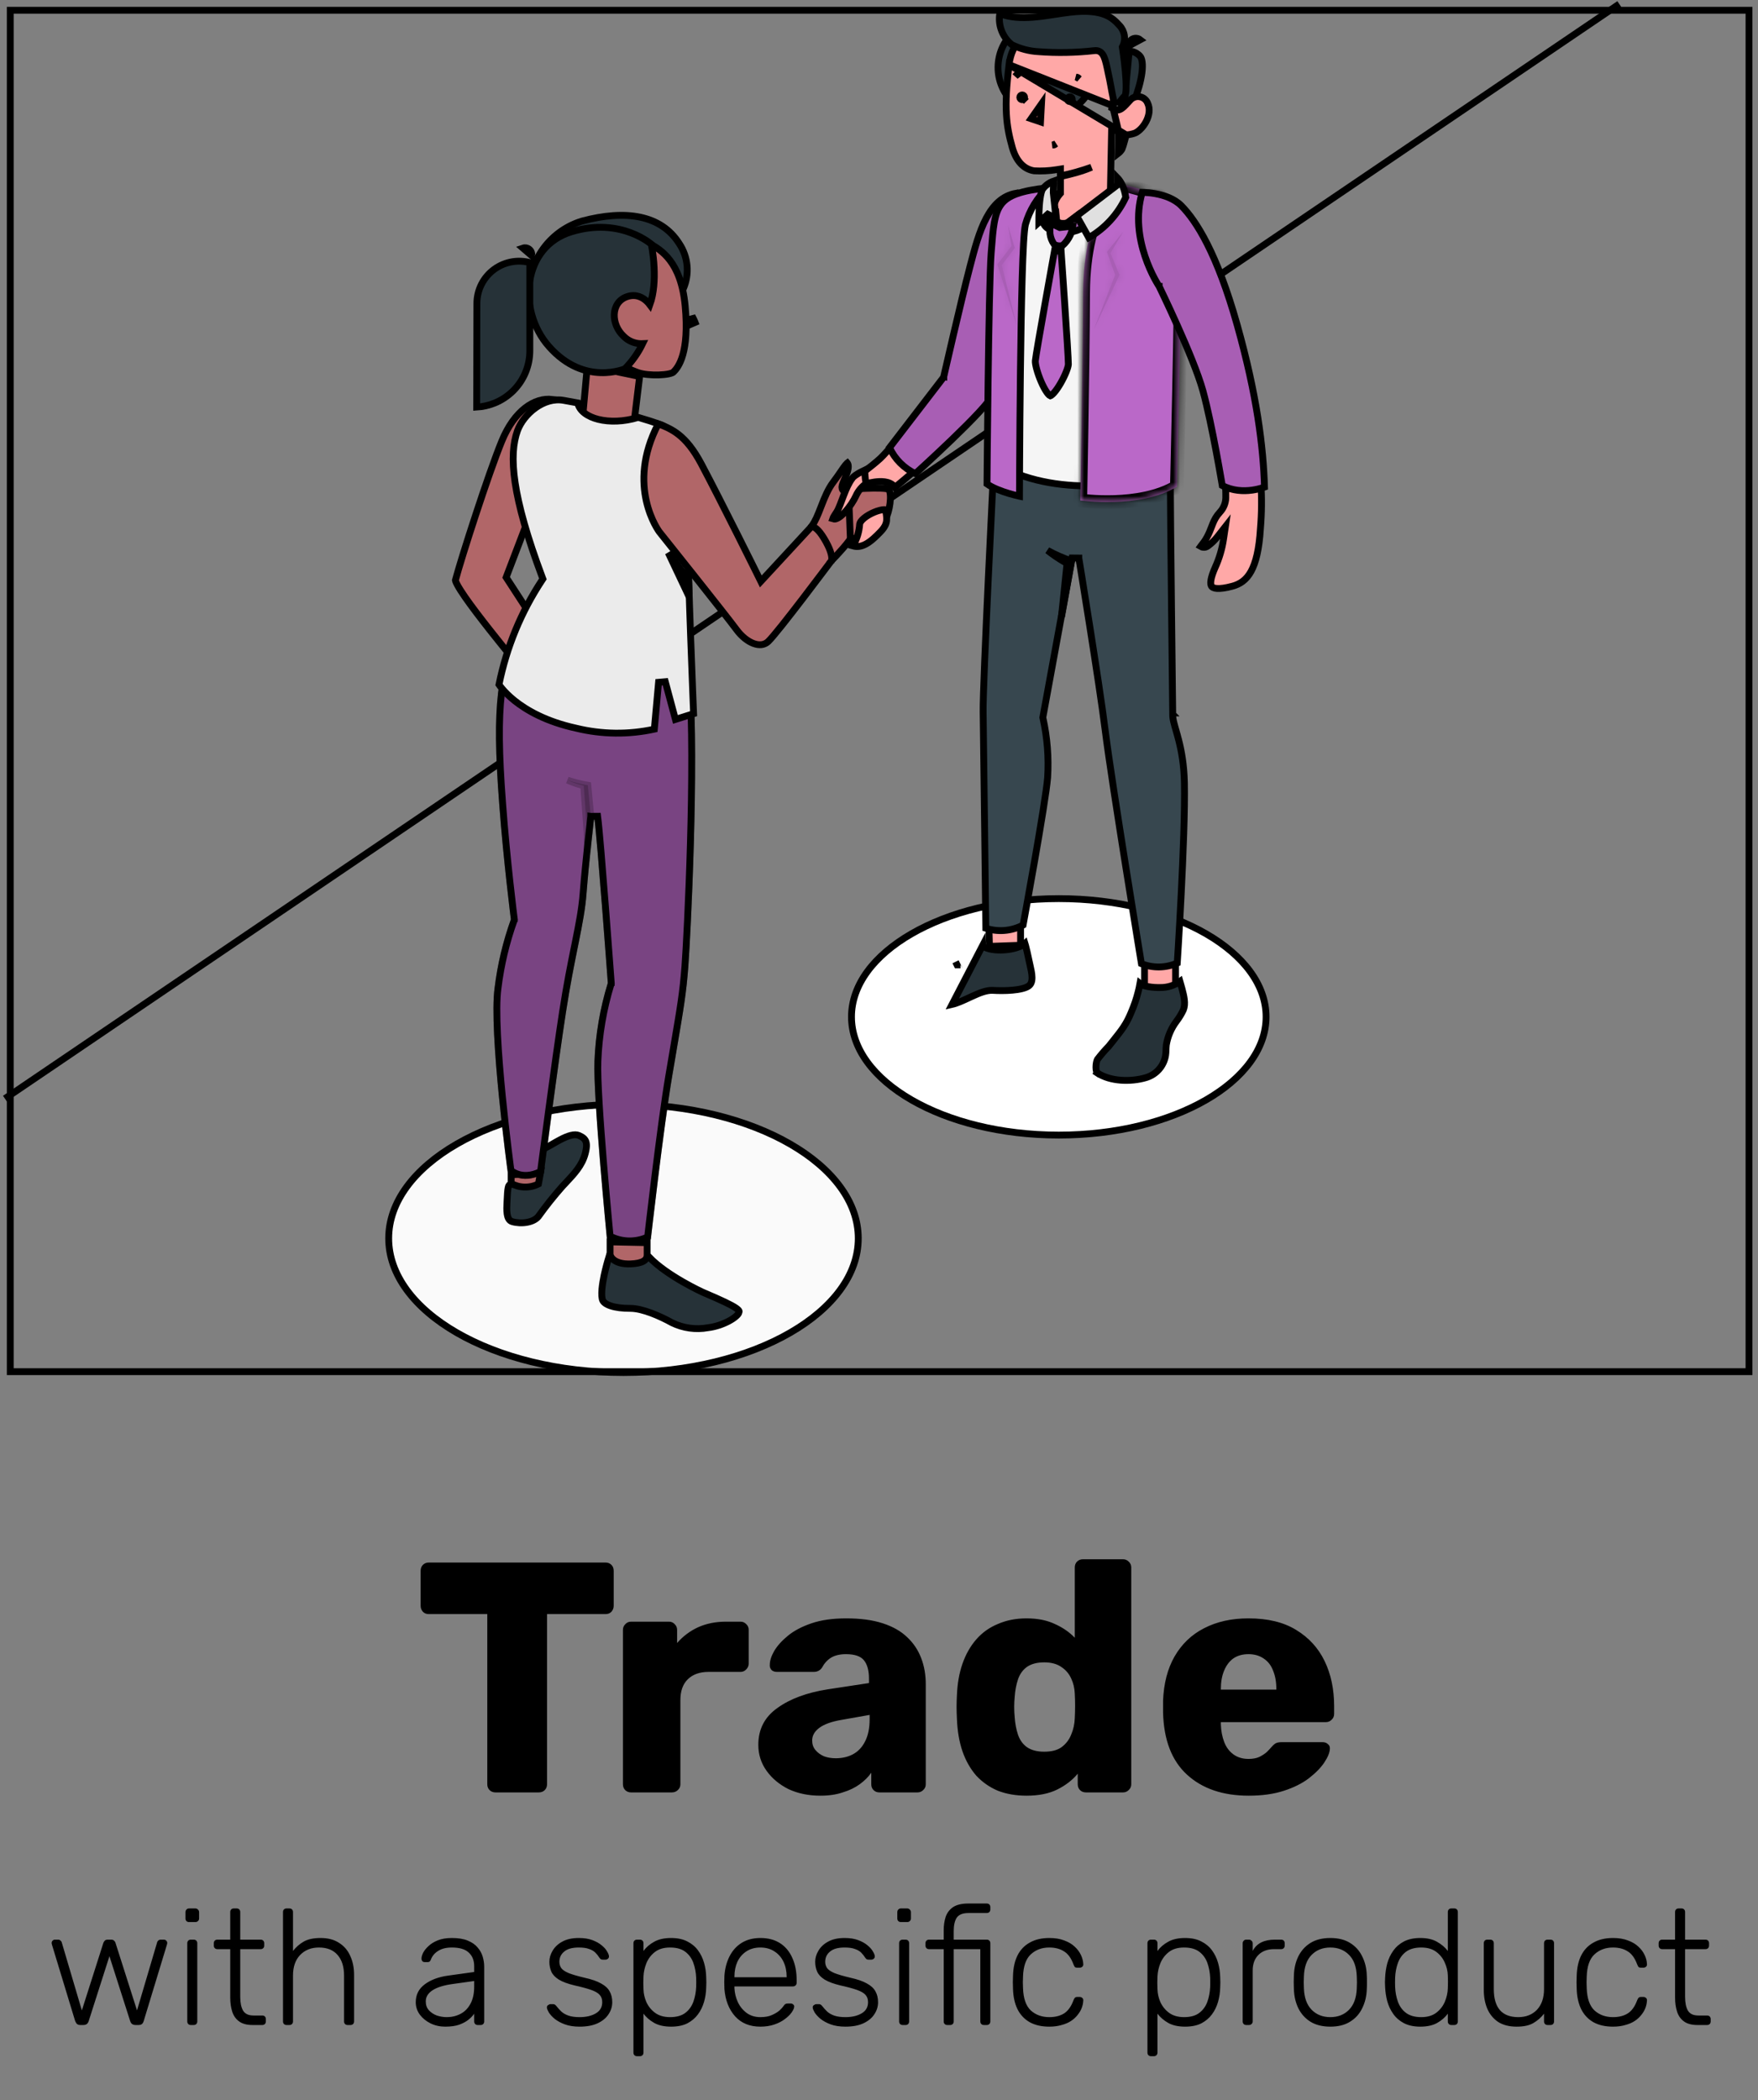 <svg width="257" height="307" viewBox="0 0 257 307" fill="none" xmlns="http://www.w3.org/2000/svg">
<rect x="0" y="0" width="257" height="307" fill="#808080" stroke="none"/>
<line x1="0.719" y1="160.586" x2="236.719" y2="0.586" stroke="black"/>
<path d="M125.471 181.015C125.471 186.314 121.747 191.206 115.521 194.801C109.308 198.388 100.691 200.623 91.147 200.623C81.602 200.623 72.985 198.388 66.772 194.801C60.546 191.206 56.822 186.314 56.822 181.015C56.822 175.717 60.546 170.825 66.772 167.23C72.985 163.643 81.602 161.408 91.147 161.408C100.691 161.408 109.308 163.643 115.521 167.23C121.747 170.825 125.471 175.717 125.471 181.015Z" fill="#FAFAFA" stroke="black"/>
<path d="M185.087 148.635C185.087 153.291 181.814 157.602 176.315 160.776C170.829 163.943 163.217 165.918 154.783 165.918C146.348 165.918 138.736 163.943 133.25 160.776C127.751 157.602 124.478 153.291 124.478 148.635C124.478 143.979 127.751 139.668 133.25 136.494C138.736 133.327 146.348 131.353 154.783 131.353C163.217 131.353 170.829 133.327 176.315 136.494C181.814 139.668 185.087 143.979 185.087 148.635Z" fill="white" stroke="black"/>
<path d="M76.223 97.84C75.966 97.514 75.62 97.084 75.214 96.581C75.06 96.39 74.896 96.188 74.726 95.977C73.823 94.861 72.711 93.485 71.597 92.073C70.272 90.393 68.953 88.67 67.989 87.28C67.507 86.584 67.121 85.982 66.87 85.518C66.744 85.284 66.659 85.099 66.612 84.962C66.584 84.88 66.576 84.836 66.574 84.822C67.439 81.553 71.39 69.274 73.358 64.477C75.191 60.008 78.153 58.051 80.773 58.385L77.472 75.28L74.081 84.156L73.99 84.394L74.128 84.607L79.299 92.565C79.197 92.735 79.053 92.977 78.88 93.268C78.535 93.851 78.075 94.629 77.618 95.408C77.162 96.188 76.709 96.972 76.376 97.565C76.322 97.662 76.271 97.754 76.223 97.84Z" fill="#B16668" stroke="black"/>
<path d="M74.136 175.364L74.136 175.362C74.166 174.558 74.208 174 74.285 173.628C74.345 173.344 74.406 173.264 74.419 173.248C74.54 173.198 74.633 173.111 74.675 173.072C74.737 173.013 74.804 172.941 74.871 172.864C75.007 172.709 75.172 172.502 75.354 172.268C75.517 172.058 75.699 171.819 75.891 171.566C75.915 171.535 75.938 171.504 75.962 171.473C76.181 171.185 76.414 170.88 76.652 170.575C77.13 169.961 77.623 169.354 78.064 168.884C78.285 168.648 78.485 168.456 78.658 168.316C78.841 168.168 78.952 168.113 78.997 168.101L78.997 168.101L79.003 168.099C79.418 167.98 79.903 167.722 80.382 167.451C80.531 167.366 80.682 167.28 80.834 167.192C81.191 166.986 81.557 166.775 81.934 166.579C82.468 166.301 82.985 166.074 83.46 165.957C83.936 165.84 84.323 165.846 84.631 165.975C85.214 166.226 85.503 166.495 85.637 166.83C85.78 167.188 85.792 167.735 85.545 168.646L85.545 168.647C85.084 170.365 83.954 171.566 82.713 172.885C82.547 173.06 82.38 173.238 82.212 173.419L82.212 173.419L82.204 173.428C80.962 174.834 79.792 176.301 78.698 177.825C78.349 178.252 77.746 178.545 77.017 178.674C76.288 178.802 75.503 178.754 74.877 178.569C74.461 178.445 74.231 178.078 74.134 177.417C74.056 176.879 74.088 176.284 74.117 175.736C74.124 175.609 74.131 175.485 74.136 175.364Z" fill="#263238" stroke="black"/>
<path d="M76.676 173.516C75.991 173.497 75.321 173.313 74.724 172.982V171.763L79.045 171.2C79.011 171.398 78.973 171.624 78.933 171.853C78.875 172.189 78.814 172.528 78.763 172.793C78.743 172.898 78.724 172.99 78.709 173.064C78.08 173.38 77.382 173.535 76.676 173.516ZM78.67 173.227C78.67 173.227 78.67 173.227 78.671 173.226L78.67 173.227Z" fill="#B16668" stroke="black"/>
<path d="M92.168 191.246L92.165 191.246C90.951 191.255 89.988 191.117 89.294 190.887C88.584 190.653 88.237 190.35 88.115 190.092C88.049 189.954 87.999 189.737 87.978 189.439C87.957 189.148 87.967 188.81 87.997 188.452C88.058 187.734 88.2 186.972 88.322 186.391C88.523 185.459 88.766 184.537 89.049 183.626L94.885 183.743C96.206 185.135 98.171 186.422 99.802 187.36C100.655 187.851 101.43 188.254 101.995 188.534C102.277 188.675 102.509 188.785 102.672 188.86C102.753 188.898 102.819 188.928 102.867 188.948C102.891 188.959 102.912 188.968 102.93 188.975C102.938 188.978 102.95 188.983 102.962 188.987C105.575 190.1 106.935 190.746 107.605 191.213C107.94 191.447 108.023 191.585 108.044 191.642C108.056 191.677 108.069 191.735 107.995 191.921C107.951 192.034 107.815 192.22 107.538 192.453C107.272 192.678 106.914 192.913 106.49 193.134C105.639 193.579 104.569 193.945 103.53 194.069L103.515 194.071L103.5 194.074C101.715 194.398 99.873 194.143 98.243 193.347C97.366 192.858 96.29 192.338 95.223 191.939C94.163 191.543 93.064 191.246 92.168 191.246Z" fill="#263238" stroke="black"/>
<path d="M89.185 181.526L94.607 181.641V183.247V183.26L94.607 183.273C94.623 183.564 94.571 183.774 94.488 183.931C94.406 184.087 94.274 184.222 94.079 184.339C93.67 184.582 93.023 184.715 92.159 184.749C89.771 184.829 89.185 183.694 89.185 183.281V183.276V183.271V183.266V183.262V183.257V183.252V183.247V183.242V183.237V183.232V183.227V183.222V183.217V183.212V183.207V183.202V183.197V183.192V183.187V183.182V183.176V183.171V183.166V183.161V183.156V183.151V183.146V183.14V183.135V183.13V183.125V183.119V183.114V183.109V183.104V183.098V183.093V183.088V183.082V183.077V183.072V183.066V183.061V183.056V183.05V183.045V183.04V183.034V183.029V183.023V183.018V183.013V183.007V183.002V182.996V182.991V182.985V182.98V182.974V182.969V182.963V182.958V182.952V182.947V182.941V182.935V182.93V182.924V182.919V182.913V182.907V182.902V182.896V182.891V182.885V182.879V182.874V182.868V182.862V182.857V182.851V182.845V182.84V182.834V182.828V182.823V182.817V182.811V182.805V182.8V182.794V182.788V182.782V182.777V182.771V182.765V182.759V182.754V182.748V182.742V182.736V182.731V182.725V182.719V182.713V182.707V182.702V182.696V182.69V182.684V182.678V182.672V182.667V182.661V182.655V182.649V182.643V182.637V182.631V182.626V182.62V182.614V182.608V182.602V182.596V182.59V182.584V182.579V182.573V182.567V182.561V182.555V182.549V182.543V182.537V182.531V182.526V182.52V182.514V182.508V182.502V182.496V182.49V182.484V182.478V182.472V182.466V182.461V182.455V182.449V182.443V182.437V182.431V182.425V182.419V182.413V182.407V182.401V182.395V182.39V182.384V182.378V182.372V182.366V182.36V182.354V182.348V182.342V182.336V182.33V182.325V182.319V182.313V182.307V182.301V182.295V182.289V182.283V182.277V182.272V182.266V182.26V182.254V182.248V182.242V182.236V182.23V182.225V182.219V182.213V182.207V182.201V182.195V182.19V182.184V182.178V182.172V182.166V182.16V182.155V182.149V182.143V182.137V182.131V182.126V182.12V182.114V182.108V182.102V182.097V182.091V182.085V182.079V182.074V182.068V182.062V182.056V182.051V182.045V182.039V182.034V182.028V182.022V182.017V182.011V182.005V182V181.994V181.988V181.983V181.977V181.971V181.966V181.96V181.954V181.949V181.943V181.938V181.932V181.927V181.921V181.915V181.91V181.904V181.899V181.893V181.888V181.882V181.877V181.871V181.866V181.86V181.855V181.849V181.844V181.839V181.833V181.828V181.822V181.817V181.812V181.806V181.801V181.795V181.79V181.785V181.779V181.774V181.769V181.764V181.758V181.753V181.748V181.742V181.737V181.732V181.727V181.722V181.716V181.711V181.706V181.701V181.696V181.691V181.686V181.68V181.675V181.67V181.665V181.66V181.655V181.65V181.645V181.64V181.635V181.63V181.625V181.62V181.615V181.61V181.605V181.6V181.596V181.591V181.586V181.581V181.576V181.571V181.566V181.562V181.557V181.552V181.547V181.543V181.538V181.533V181.529V181.526Z" fill="#B16668" stroke="black"/>
<path d="M72.803 144.446L72.803 144.446L72.804 144.438C73.217 141.064 74.005 137.746 75.154 134.547L75.195 134.434L75.18 134.315L74.684 134.378L75.18 134.315L75.18 134.315L75.18 134.314L75.179 134.309L75.177 134.291L75.168 134.217C75.159 134.153 75.147 134.056 75.132 133.931C75.101 133.68 75.055 133.313 74.999 132.846C74.887 131.912 74.731 130.58 74.556 128.99C74.206 125.81 73.781 121.601 73.479 117.479L73.479 117.477C72.913 110.081 72.861 105.207 73.306 101.365C73.737 97.642 74.636 94.872 76.012 91.695C76.192 91.679 76.45 91.658 76.777 91.634C77.452 91.585 78.419 91.526 79.582 91.487C81.91 91.41 85.014 91.415 88.136 91.74C91.267 92.066 94.373 92.711 96.729 93.889C99.077 95.063 100.602 96.722 100.774 99.071L100.774 99.071C101.717 111.892 100.467 136.712 100.127 141.248C99.839 145.079 99.493 147.116 98.412 153.467C98.221 154.592 98.006 155.852 97.765 157.282C97.15 160.905 96.369 166.862 95.743 171.905C95.43 174.428 95.155 176.725 94.959 178.392C94.861 179.225 94.782 179.901 94.728 180.368L94.675 180.821C93.814 181.214 92.873 181.408 91.924 181.388C90.972 181.368 90.038 181.132 89.191 180.701C89.177 180.55 89.156 180.337 89.13 180.069C89.075 179.494 88.997 178.666 88.904 177.656C88.717 175.637 88.471 172.89 88.231 169.98C87.749 164.142 87.3 157.7 87.405 155.12L87.405 155.119C87.553 151.287 88.201 147.49 89.333 143.826L89.361 143.736L89.354 143.642L88.856 143.679C89.354 143.642 89.354 143.642 89.354 143.642L89.354 143.641L89.354 143.638L89.353 143.627L89.35 143.582L89.337 143.406L89.287 142.734C89.244 142.155 89.182 141.323 89.106 140.314C88.955 138.297 88.748 135.572 88.528 132.743C88.088 127.095 87.591 121.002 87.367 119.315L86.375 119.322L86.871 119.381L86.375 119.322L86.375 119.323L86.374 119.324L86.374 119.327L86.372 119.342L86.366 119.399L86.34 119.618C86.318 119.809 86.286 120.087 86.247 120.435C86.168 121.13 86.059 122.104 85.94 123.221C85.701 125.452 85.419 128.256 85.248 130.534C85.081 132.769 84.661 134.961 84.116 137.672C84.069 137.902 84.022 138.135 83.974 138.373C83.458 140.931 82.849 143.945 82.255 147.818C81.683 151.482 80.868 157.405 80.195 162.409C79.858 164.912 79.558 167.186 79.341 168.835C79.232 169.659 79.145 170.327 79.085 170.788L79.025 171.247C77.606 171.953 76.506 171.878 75.768 171.649C75.373 171.526 75.068 171.354 74.865 171.215C74.796 171.168 74.739 171.125 74.695 171.089L74.689 171.041C74.668 170.889 74.639 170.665 74.601 170.378C74.526 169.803 74.421 168.974 74.296 167.959C74.048 165.929 73.726 163.158 73.431 160.189C73.137 157.219 72.871 154.056 72.733 151.242C72.595 148.418 72.589 145.981 72.803 144.446Z" fill="#BA68C8" stroke="black"/>
<g opacity="0.35">
<path d="M72.803 144.446L72.803 144.446L72.804 144.438C73.217 141.064 74.005 137.746 75.154 134.547L75.195 134.434L75.18 134.315L74.684 134.378L75.18 134.315L75.18 134.315L75.18 134.314L75.179 134.309L75.177 134.291L75.168 134.217C75.159 134.153 75.147 134.056 75.132 133.931C75.101 133.68 75.055 133.313 74.999 132.846C74.887 131.912 74.731 130.58 74.556 128.99C74.206 125.81 73.781 121.601 73.479 117.479L73.479 117.477C72.913 110.081 72.861 105.207 73.306 101.365C73.737 97.642 74.636 94.872 76.012 91.695C76.192 91.679 76.45 91.658 76.777 91.634C77.452 91.585 78.419 91.526 79.582 91.487C81.91 91.41 85.014 91.415 88.136 91.74C91.267 92.066 94.373 92.711 96.729 93.889C99.077 95.063 100.602 96.722 100.774 99.071L100.774 99.071C101.717 111.892 100.467 136.712 100.127 141.248C99.839 145.079 99.493 147.116 98.412 153.467C98.221 154.592 98.006 155.852 97.765 157.282C97.15 160.905 96.369 166.862 95.743 171.905C95.43 174.428 95.155 176.725 94.959 178.392C94.861 179.225 94.782 179.901 94.728 180.368L94.675 180.821C93.814 181.214 92.873 181.408 91.924 181.388C90.972 181.368 90.038 181.132 89.191 180.701C89.177 180.55 89.156 180.337 89.13 180.069C89.075 179.494 88.997 178.666 88.904 177.656C88.717 175.637 88.471 172.89 88.231 169.98C87.749 164.142 87.3 157.7 87.405 155.12L87.405 155.119C87.553 151.287 88.201 147.49 89.333 143.826L89.361 143.736L89.354 143.642L88.856 143.679C89.354 143.642 89.354 143.642 89.354 143.642L89.354 143.641L89.354 143.638L89.353 143.627L89.35 143.582L89.337 143.406L89.287 142.734C89.244 142.155 89.182 141.323 89.106 140.314C88.955 138.297 88.748 135.572 88.528 132.743C88.088 127.095 87.591 121.002 87.367 119.315L86.375 119.322L86.871 119.381L86.375 119.322L86.375 119.323L86.374 119.324L86.374 119.327L86.372 119.342L86.366 119.399L86.34 119.618C86.318 119.809 86.286 120.087 86.247 120.435C86.168 121.13 86.059 122.104 85.94 123.221C85.701 125.452 85.419 128.256 85.248 130.534C85.081 132.769 84.661 134.961 84.116 137.672C84.069 137.902 84.022 138.135 83.974 138.373C83.458 140.931 82.849 143.945 82.255 147.818C81.683 151.482 80.868 157.405 80.195 162.409C79.858 164.912 79.558 167.186 79.341 168.835C79.232 169.659 79.145 170.327 79.085 170.788L79.025 171.247C77.606 171.953 76.506 171.878 75.768 171.649C75.373 171.526 75.068 171.354 74.865 171.215C74.796 171.168 74.739 171.125 74.695 171.089L74.689 171.041C74.668 170.889 74.639 170.665 74.601 170.378C74.526 169.803 74.421 168.974 74.296 167.959C74.048 165.929 73.726 163.158 73.431 160.189C73.137 157.219 72.871 154.056 72.733 151.242C72.595 148.418 72.589 145.981 72.803 144.446Z" fill="black" stroke="black"/>
</g>
<path d="M85.862 53.428L93.508 55.033L92.455 63.695L84.996 63.025L85.862 53.428Z" fill="#B16668" stroke="black"/>
<path d="M75.656 62.942L75.656 62.942C76.083 61.769 77.037 60.512 78.275 59.625C79.511 58.739 80.976 58.257 82.427 58.527L82.43 58.528L84.454 58.896C84.719 60.129 85.991 60.929 87.454 61.296C89.09 61.707 91.207 61.661 93.308 61.011C94.487 61.353 95.576 61.702 96.538 62.049L96.539 62.049C97.794 62.499 98.769 63.789 99.436 66.132C100.098 68.462 100.419 71.707 100.466 75.841C100.513 79.996 100.75 87.214 100.974 93.387C101.087 96.475 101.196 99.304 101.277 101.36C101.318 102.389 101.352 103.224 101.375 103.802L101.396 104.32L98.741 105.162L97.259 99.646L96.278 99.73L95.655 106.582C91.89 107.404 87.986 107.357 84.239 106.444L84.239 106.444L84.227 106.441C79.841 105.483 76.985 103.826 75.234 102.427C74.358 101.726 73.756 101.088 73.376 100.63C73.186 100.402 73.052 100.218 72.967 100.094C72.96 100.085 72.954 100.076 72.948 100.067C74.04 94.633 76.17 89.46 79.223 84.832L79.364 84.619L79.274 84.381C74.811 72.482 74.354 66.526 75.656 62.942Z" fill="#EBEBEB" stroke="black"/>
<path d="M99.276 35.574L99.276 35.574L99.283 35.585C99.936 36.553 100.333 37.672 100.438 38.836C100.539 39.971 100.359 41.113 99.913 42.161L89.727 52.753C89.632 52.565 89.511 52.385 89.376 52.215C89.002 51.747 88.468 51.293 87.857 50.853C86.856 50.132 85.565 49.39 84.25 48.635C83.963 48.47 83.675 48.304 83.389 48.138C81.769 47.199 80.193 46.237 79.042 45.228C77.874 44.203 77.267 43.236 77.329 42.296L77.329 42.296L77.33 42.287C77.437 40.03 78.239 37.861 79.625 36.076C81.01 34.294 82.91 32.982 85.068 32.319C91.471 30.603 96.623 31.416 99.276 35.574Z" fill="#263238" stroke="black"/>
<path d="M101.627 47.152C101.486 47.224 101.342 47.288 101.194 47.344L101.165 46.186C101.324 46.483 101.467 46.767 101.565 46.998C101.59 47.055 101.61 47.107 101.627 47.152Z" fill="#9A4A4D" stroke="black"/>
<path d="M100.162 44.711L100.162 44.711C100.802 51.53 99.206 53.693 98.407 54.421L98.405 54.423C98.39 54.436 98.335 54.476 98.207 54.525C98.085 54.572 97.925 54.617 97.73 54.657C97.341 54.736 96.847 54.788 96.311 54.805C95.229 54.84 94.055 54.729 93.292 54.471C92.281 54.124 90.652 53.364 89.025 52.246C87.394 51.127 85.802 49.675 84.819 47.959C83.638 45.896 82.963 43.519 82.941 41.426C82.918 39.321 83.55 37.604 84.858 36.695L84.858 36.695L84.86 36.693C86.31 35.669 87.997 35.031 89.761 34.837C91.517 34.645 93.292 34.899 94.923 35.577C95.801 36.062 96.934 36.724 97.936 38.045C98.947 39.377 99.854 41.421 100.162 44.711Z" fill="#B16668" stroke="black"/>
<path d="M80.262 50.661L80.261 50.661C77.89 47.987 76.923 44.307 77.458 41.032C77.99 37.771 79.999 34.941 83.574 33.867C87.24 32.766 90.187 33.261 92.213 34.022C93.229 34.403 94.015 34.852 94.545 35.203C94.81 35.379 95.01 35.529 95.142 35.635C95.169 35.656 95.193 35.675 95.214 35.693C95.22 35.724 95.227 35.759 95.234 35.798C95.268 35.973 95.315 36.229 95.364 36.549C95.463 37.19 95.575 38.084 95.625 39.096C95.711 40.834 95.612 42.861 95.001 44.553C94.898 44.416 94.779 44.275 94.645 44.136C94.042 43.519 93.065 42.938 91.759 43.334C90.453 43.732 89.842 44.818 89.8 45.966C89.76 47.087 90.252 48.304 91.165 49.146C91.644 49.634 92.252 49.978 92.918 50.137C93.255 50.218 93.601 50.25 93.944 50.234C93.287 51.595 92.408 52.839 91.341 53.915C91.3 53.931 91.245 53.952 91.176 53.976C91.007 54.036 90.755 54.117 90.435 54.196C89.794 54.354 88.884 54.504 87.811 54.472C85.68 54.408 82.882 53.621 80.262 50.661Z" fill="#263238" stroke="black"/>
<path d="M77.396 36.457L77.396 36.457L77.399 36.46C77.596 36.629 77.718 36.87 77.738 37.129C77.744 37.21 77.74 37.291 77.727 37.37L76.446 36.269C76.523 36.243 76.604 36.227 76.686 36.221C76.814 36.212 76.943 36.227 77.064 36.268C77.186 36.309 77.299 36.373 77.396 36.457Z" fill="#263238" stroke="black"/>
<path d="M121.356 82.154L118.684 76.876C118.94 76.527 119.158 76.122 119.355 75.698C119.587 75.198 119.803 74.644 120.02 74.085C120.037 74.04 120.055 73.995 120.073 73.949C120.551 72.721 121.052 71.475 121.812 70.475C122.225 69.931 122.573 69.426 122.868 68.995C122.879 68.979 122.889 68.964 122.9 68.948C123.185 68.531 123.411 68.202 123.606 67.96C123.707 67.836 123.787 67.75 123.852 67.694C123.858 67.689 123.864 67.684 123.869 67.68C123.873 67.685 123.877 67.691 123.882 67.698C123.996 67.863 124.041 68.104 123.995 68.449C123.95 68.794 123.821 69.178 123.665 69.568C123.592 69.75 123.516 69.925 123.443 70.095C123.438 70.106 123.434 70.116 123.429 70.127C123.353 70.302 123.278 70.477 123.219 70.633C123.163 70.781 123.107 70.952 123.089 71.112C123.075 71.238 123.065 71.577 123.368 71.772C123.369 71.773 123.371 71.775 123.373 71.777C123.39 71.796 123.417 71.827 123.452 71.876C123.522 71.972 123.61 72.109 123.712 72.284C123.913 72.633 124.151 73.102 124.382 73.623C124.851 74.681 125.263 75.881 125.336 76.698C125.347 76.814 125.319 76.999 125.216 77.263C125.117 77.52 124.96 77.816 124.758 78.139C124.352 78.787 123.789 79.5 123.209 80.171C122.631 80.84 122.047 81.454 121.606 81.903C121.516 81.994 121.432 82.078 121.356 82.154ZM123.36 71.764C123.36 71.764 123.361 71.765 123.362 71.766C123.361 71.765 123.36 71.764 123.36 71.764Z" fill="#B16668" stroke="black"/>
<path d="M126.37 77.916C125.724 78.274 125.024 78.662 124.328 79.09C124.294 78.206 124.239 76.793 124.183 75.407C124.14 74.31 124.096 73.222 124.063 72.408L124.028 71.535C124.153 71.526 124.298 71.515 124.459 71.504C125.011 71.466 125.754 71.419 126.522 71.389C127.292 71.358 128.078 71.343 128.719 71.366C129.041 71.377 129.316 71.397 129.53 71.428C129.637 71.443 129.722 71.46 129.785 71.476C129.845 71.492 129.87 71.504 129.874 71.506C129.874 71.506 129.874 71.506 129.874 71.506C129.916 71.531 130.009 71.624 130.081 71.901C130.15 72.165 130.179 72.519 130.164 72.932C130.134 73.756 129.934 74.711 129.66 75.426C129.555 75.699 129.331 75.985 128.961 76.298C128.593 76.61 128.114 76.921 127.545 77.254C127.186 77.464 126.789 77.684 126.37 77.916Z" fill="#B16668" stroke="black"/>
<path d="M96.39 77.746L96.388 77.744L96.381 77.734C96.373 77.723 96.36 77.705 96.343 77.681C96.309 77.633 96.258 77.559 96.195 77.46C96.067 77.261 95.888 76.964 95.688 76.575C95.288 75.798 94.806 74.66 94.484 73.227C93.859 70.446 93.835 66.535 96.231 61.962C97.296 62.345 98.27 62.78 99.226 63.537C100.3 64.387 101.382 65.668 102.517 67.8C104 70.592 106.095 74.725 107.821 78.162C108.683 79.88 109.453 81.424 110.007 82.537C110.284 83.094 110.507 83.544 110.661 83.854L110.838 84.211L110.884 84.304L110.896 84.327L110.898 84.333L110.899 84.335L110.899 84.335C110.899 84.335 110.899 84.335 111.348 84.114L110.899 84.335L111.222 84.987L111.715 84.453L118.46 77.154L118.482 77.13L118.494 77.113C118.496 77.112 118.498 77.109 118.5 77.106C118.511 77.095 118.53 77.077 118.556 77.059C118.606 77.025 118.676 76.994 118.777 77.001C118.988 77.015 119.571 77.227 120.467 78.709C121.355 80.178 121.567 81.058 121.59 81.529C121.601 81.761 121.566 81.891 121.545 81.948C121.539 81.964 121.533 81.975 121.53 81.982L121.516 82L121.917 82.299C121.516 82 121.516 82 121.516 82.001L121.516 82.001L121.515 82.002L121.51 82.008L121.494 82.03L121.428 82.118L121.177 82.454C120.96 82.743 120.648 83.159 120.269 83.662C119.512 84.667 118.487 86.021 117.418 87.417C116.348 88.814 115.235 90.249 114.301 91.419C113.354 92.603 112.62 93.476 112.293 93.78C111.749 94.285 111.012 94.375 110.169 94.064C109.316 93.75 108.411 93.037 107.679 92.044C106.897 90.983 104.068 87.4 101.445 84.095C100.131 82.44 98.865 80.851 97.928 79.675C97.46 79.087 97.074 78.603 96.804 78.266L96.493 77.875L96.411 77.773L96.39 77.746Z" fill="#B16668" stroke="black"/>
<path opacity="0.2" d="M85.887 124.165L85.821 121.616L85.821 121.605L85.82 121.593L85.36 115.206L85.335 114.853L84.993 114.76C84.23 114.551 83.554 114.302 82.96 114.033C83.928 114.359 84.922 114.609 85.933 114.781L86.369 119.363L85.887 124.165Z" fill="black" stroke="black"/>
<path d="M69.716 44.359L69.716 44.358C69.716 43.383 69.946 42.422 70.388 41.553C70.831 40.685 71.472 39.933 72.261 39.36C73.049 38.786 73.962 38.408 74.925 38.255C75.769 38.121 76.63 38.164 77.454 38.379V51.282C77.453 52.366 77.238 53.439 76.822 54.441C76.406 55.442 75.796 56.351 75.028 57.116C74.259 57.881 73.348 58.488 72.345 58.9C71.496 59.249 70.597 59.454 69.683 59.507L69.716 44.359Z" fill="#263238" stroke="black"/>
<path d="M97.692 80.795C97.841 80.997 97.99 81.196 98.136 81.391C98.84 82.331 99.496 83.193 99.975 83.819C100.214 84.132 100.41 84.387 100.546 84.563L100.659 84.709L100.743 87.239L97.692 80.795Z" fill="#E0E0E0" stroke="black"/>
<path d="M137.877 54.8L138.276 55.1L138.338 55.018L138.363 54.917L137.877 54.8ZM137.877 54.8C138.363 54.917 138.363 54.917 138.363 54.917L138.363 54.917L138.363 54.915L138.365 54.906L138.374 54.871L138.407 54.735C138.436 54.615 138.479 54.439 138.535 54.213C138.646 53.76 138.806 53.107 139.004 52.307C139.401 50.706 139.949 48.515 140.554 46.155C141.767 41.427 143.204 36.045 144.116 33.354C144.813 31.309 145.76 30.171 146.631 29.538C147.283 29.064 147.912 28.859 148.397 28.779C148.399 28.795 148.4 28.81 148.402 28.826C148.437 29.138 148.465 29.567 148.445 30.034C148.402 30.998 148.154 31.998 147.466 32.582C147.151 32.85 146.929 33.283 146.759 33.743C146.583 34.22 146.437 34.801 146.314 35.435C146.069 36.705 145.908 38.248 145.801 39.73C145.694 41.214 145.64 42.652 145.614 43.717C145.6 44.25 145.593 44.691 145.59 44.998C145.588 45.152 145.588 45.273 145.587 45.355L145.587 45.424L142.407 59.103C142.407 59.103 142.407 59.104 142.407 59.104C142.145 60.189 141.6 61.185 140.829 61.991L140.828 61.992C137.694 65.278 134.358 68.365 130.838 71.233C130.651 70.965 130.394 70.769 130.104 70.638C129.625 70.421 129.06 70.376 128.564 70.392C128.058 70.408 127.57 70.49 127.214 70.565C127.074 70.594 126.953 70.623 126.856 70.648L125.447 69.608C125.694 69.422 126.007 69.186 126.346 68.924C127.133 68.318 128.08 67.567 128.669 67.022C129.214 66.52 130.089 65.515 131.076 64.32C132.072 63.114 133.204 61.687 134.27 60.323C135.336 58.958 136.338 57.652 137.073 56.688C137.44 56.206 137.741 55.809 137.95 55.533C138.054 55.395 138.136 55.286 138.191 55.213L138.255 55.129L138.271 55.107L138.275 55.102L138.276 55.101L138.276 55.1C138.276 55.1 138.276 55.1 137.877 54.8Z" fill="#FFA8A7" stroke="black"/>
<path d="M134.05 69.019C133.959 69.102 133.88 69.173 133.814 69.233C132.149 68.448 130.812 67.102 130.039 65.43L137.881 55.224L137.948 55.137L137.973 55.03L137.485 54.919C137.973 55.03 137.973 55.03 137.973 55.03L137.973 55.029L137.973 55.028L137.974 55.022L137.98 54.999L138.001 54.906L138.082 54.55C138.153 54.241 138.256 53.794 138.383 53.241C138.637 52.136 138.99 50.611 139.383 48.929C140.171 45.562 141.122 41.574 141.776 39.068C141.796 38.989 141.817 38.91 141.838 38.83C142.478 36.374 143.134 33.861 144.19 31.871C145.206 29.956 146.551 28.604 148.549 28.244C149.049 29.592 149.642 30.904 150.322 32.171C150.324 32.178 150.325 32.187 150.327 32.2C150.334 32.251 150.339 32.327 150.338 32.434C150.338 32.648 150.316 32.943 150.274 33.315C150.191 34.056 150.029 35.058 149.811 36.242C149.375 38.608 148.718 41.665 148.025 44.741C147.332 47.817 146.604 50.906 146.025 53.335C145.781 54.357 145.563 55.265 145.385 56.005C145.142 57.019 144.973 57.718 144.917 57.97C144.912 57.995 144.881 58.078 144.786 58.234C144.697 58.38 144.57 58.559 144.406 58.771C144.079 59.193 143.624 59.713 143.081 60.3C141.994 61.471 140.577 62.877 139.166 64.236C137.756 65.593 136.358 66.897 135.312 67.862C134.789 68.345 134.354 68.742 134.05 69.019Z" fill="#BA68C8" stroke="black"/>
<path opacity="0.1" d="M134.05 69.019C133.959 69.102 133.88 69.173 133.814 69.233C132.149 68.448 130.812 67.102 130.039 65.43L137.881 55.224L137.948 55.137L137.973 55.03L137.485 54.919C137.973 55.03 137.973 55.03 137.973 55.03L137.973 55.029L137.973 55.028L137.974 55.022L137.98 54.999L138.001 54.906L138.082 54.55C138.153 54.241 138.256 53.794 138.383 53.241C138.637 52.136 138.99 50.611 139.383 48.929C140.171 45.562 141.122 41.574 141.776 39.068C141.796 38.989 141.817 38.91 141.838 38.83C142.478 36.374 143.134 33.861 144.19 31.871C145.206 29.956 146.551 28.604 148.549 28.244C149.049 29.592 149.642 30.904 150.322 32.171C150.324 32.178 150.325 32.187 150.327 32.2C150.334 32.251 150.339 32.327 150.338 32.434C150.338 32.648 150.316 32.943 150.274 33.315C150.191 34.056 150.029 35.058 149.811 36.242C149.375 38.608 148.718 41.665 148.025 44.741C147.332 47.817 146.604 50.906 146.025 53.335C145.781 54.357 145.563 55.265 145.385 56.005C145.142 57.019 144.973 57.718 144.917 57.97C144.912 57.995 144.881 58.078 144.786 58.234C144.697 58.38 144.57 58.559 144.406 58.771C144.079 59.193 143.624 59.713 143.081 60.3C141.994 61.471 140.577 62.877 139.166 64.236C137.756 65.593 136.358 66.897 135.312 67.862C134.789 68.345 134.354 68.742 134.05 69.019Z" fill="black" stroke="black"/>
<path d="M167.316 145.342V136.854H171.852V145.342H167.316Z" fill="#FFA8A7" stroke="black"/>
<path d="M149.198 129.138V138.172L144.648 138.332L144.403 129.293L149.198 129.138Z" fill="#FFA8A7" stroke="black"/>
<path d="M171.943 104.707L171.443 104.713L171.443 104.731L171.445 104.749C171.481 105.182 171.611 105.682 171.766 106.233C171.809 106.382 171.853 106.536 171.9 106.697C172.029 107.146 172.172 107.642 172.317 108.209C172.705 109.737 173.092 111.746 173.147 114.426C173.227 118.383 172.962 125.036 172.676 130.715C172.532 133.551 172.384 136.139 172.272 138.018C172.216 138.957 172.168 139.719 172.135 140.247C172.122 140.461 172.111 140.637 172.102 140.77C171.283 141.13 170.399 141.325 169.502 141.342C168.599 141.36 167.702 141.197 166.865 140.864L166.86 140.837L166.72 139.983C166.6 139.244 166.426 138.179 166.214 136.876C165.791 134.27 165.216 130.713 164.61 126.911C163.398 119.302 162.065 110.72 161.572 106.791C161.145 103.349 160.179 97.041 159.322 91.601C158.892 88.879 158.49 86.372 158.195 84.545C158.047 83.632 157.926 82.888 157.842 82.373L157.745 81.779L157.72 81.624L157.714 81.585L157.712 81.575L157.712 81.572L157.711 81.572C157.711 81.572 157.711 81.572 157.218 81.652L157.711 81.572L156.726 81.562L152.468 104.778L152.45 104.878L152.472 104.977C153.103 107.819 153.332 110.736 153.151 113.641C153.02 115.43 152.118 120.862 151.24 125.888C150.802 128.393 150.372 130.785 150.052 132.55C149.892 133.433 149.759 134.159 149.667 134.665L149.564 135.22C148.717 135.664 147.787 135.932 146.831 136.006C145.912 136.077 144.988 135.967 144.113 135.683L144.103 134.797L144.064 131.509C144.032 128.773 143.989 125.091 143.943 121.304C143.853 113.732 143.755 105.739 143.725 104.068L143.725 104.067C143.687 102.185 144.082 93.068 144.488 84.387C144.691 80.055 144.896 75.841 145.05 72.71C145.128 71.144 145.192 69.85 145.237 68.947L145.284 68.027L171.078 69.135C171.087 72.268 171.173 80.767 171.26 88.67C171.306 92.846 171.352 96.857 171.386 99.823C171.403 101.307 171.417 102.529 171.427 103.381L171.439 104.366L171.442 104.624L171.443 104.69L171.443 104.707L171.443 104.711L171.443 104.712C171.443 104.713 171.443 104.713 171.943 104.707Z" fill="#37474F" stroke="black"/>
<path d="M169.624 144.349C170.656 144.365 171.665 144.051 172.504 143.455C172.59 143.74 172.676 144.068 172.763 144.401L172.763 144.402C172.773 144.438 172.782 144.474 172.792 144.51C172.934 145.051 173.074 145.582 173.136 146.109C173.202 146.661 173.175 147.168 172.993 147.625C172.715 148.209 172.379 148.763 171.988 149.278L171.987 149.279C171.225 150.289 170.716 151.468 170.505 152.716L170.503 152.729L170.502 152.742C170.473 152.988 170.464 153.238 170.456 153.465C170.455 153.496 170.454 153.526 170.453 153.556C170.443 153.816 170.431 154.047 170.394 154.268L170.394 154.271C170.272 155.035 169.934 155.748 169.419 156.326C168.905 156.903 168.235 157.321 167.49 157.53L167.49 157.53L167.486 157.532C165.32 158.163 162.312 158.107 160.392 156.821L160.114 157.237L160.393 156.822L160.393 156.822C160.393 156.822 160.379 156.812 160.358 156.778C160.336 156.741 160.311 156.686 160.288 156.607C160.241 156.449 160.216 156.238 160.216 156.001C160.216 155.528 160.315 155.082 160.418 154.875C160.924 154.207 161.472 153.571 162.056 152.97L162.074 152.952L162.089 152.932C162.267 152.709 162.433 152.501 162.591 152.305C164.015 150.525 164.662 149.718 165.396 147.908C165.801 146.968 166.131 145.997 166.381 145.004C166.489 144.597 166.58 144.185 166.653 143.77C166.739 143.84 166.829 143.893 166.904 143.932C167.163 144.065 167.49 144.153 167.805 144.212C168.437 144.332 169.169 144.366 169.624 144.349Z" fill="#263238" stroke="black"/>
<path d="M139.691 140.587L139.913 141.035C139.913 141.035 139.913 141.035 139.914 141.035C139.914 141.034 139.914 141.034 139.915 141.034L139.691 140.587ZM143.645 138.21L143.649 138.311L143.91 138.444C144.771 138.881 146.115 138.952 147.274 138.811C147.867 138.74 148.447 138.609 148.933 138.421C149.26 138.295 149.584 138.128 149.837 137.907C149.868 138.007 149.899 138.116 149.931 138.232C150.083 138.785 150.222 139.436 150.355 140.054C150.409 140.305 150.461 140.55 150.513 140.781L150.513 140.782C150.53 140.856 150.547 140.929 150.563 141.002C150.714 141.664 150.859 142.296 150.868 142.861C150.879 143.472 150.729 143.88 150.359 144.136C150.147 144.282 149.824 144.413 149.4 144.517C148.982 144.62 148.499 144.691 147.991 144.736C146.975 144.826 145.9 144.809 145.137 144.763C144.657 144.735 144.145 144.846 143.647 145.008C143.145 145.172 142.619 145.402 142.103 145.638C141.941 145.712 141.781 145.787 141.623 145.86C140.74 146.27 139.912 146.654 139.181 146.819L143.645 138.21Z" fill="#263238" stroke="black"/>
<path d="M155.173 90.188L155.953 82.683L155.986 82.361L155.706 82.199C154.697 81.615 153.844 81.02 153.131 80.453C154.254 81.072 155.434 81.588 156.657 81.994L155.173 90.188Z" fill="#263238" stroke="black"/>
<path d="M169.365 47.238L169.365 47.241L169.365 47.243L169.71 68.822C168.816 69.401 167.387 69.939 165.586 70.339C163.649 70.769 161.326 71.029 158.868 71.023C154.03 71.011 148.746 69.972 144.868 67.256L144.869 67.229L144.9 66.39C144.927 65.664 144.966 64.624 145.012 63.362C145.105 60.839 145.228 57.432 145.352 53.897C145.598 46.834 145.846 39.242 145.846 37.187C145.846 35.227 146.39 33.091 147.659 31.412C148.913 29.752 150.898 28.503 153.87 28.319L161.903 28.564C162.024 28.593 162.151 28.623 162.282 28.653C163.203 28.869 164.344 29.135 165.397 29.691C166.595 30.323 167.638 31.313 168.023 33.014L168.023 33.014C168.525 35.224 168.862 38.769 169.072 41.79C169.178 43.294 169.251 44.659 169.298 45.647C169.321 46.141 169.338 46.541 169.349 46.817C169.355 46.956 169.359 47.063 169.361 47.135L169.364 47.218L169.365 47.238Z" fill="#F5F5F5" stroke="black"/>
<path d="M149.038 72.537C149.028 72.535 149.017 72.532 149.007 72.53C148.619 72.441 148.083 72.308 147.492 72.132C146.378 71.799 145.132 71.329 144.29 70.74L144.29 70.665L144.298 69.733C144.305 68.927 144.316 67.771 144.329 66.368C144.357 63.563 144.397 59.772 144.449 55.83C144.554 47.936 144.705 39.471 144.891 37.081C144.904 36.909 144.917 36.74 144.93 36.575C145.054 34.971 145.156 33.664 145.347 32.574C145.558 31.376 145.868 30.5 146.392 29.828C147.367 28.576 149.209 27.866 153.169 27.447C151.614 28.9 150.484 30.755 149.907 32.811L149.903 32.822L149.901 32.833C149.793 33.297 149.707 34.281 149.632 35.594C149.556 36.926 149.49 38.644 149.432 40.608C149.316 44.536 149.233 49.462 149.175 54.283C149.116 59.103 149.082 63.821 149.062 67.332C149.052 69.088 149.045 70.543 149.041 71.559C149.04 71.954 149.039 72.283 149.038 72.537Z" fill="#BA68C8" stroke="black"/>
<mask id="path-36-inside-1_432_859" fill="white">
<path d="M163.622 26.865C163.622 26.865 158.402 30.076 158.342 42.859C158.291 53.931 157.925 73.153 157.925 73.153C157.925 73.153 166.569 74.422 172.045 71.151C172.045 71.151 172.701 44.358 172.59 40.211C172.471 35.459 171.364 29.318 169.84 28.705C167.816 27.938 165.738 27.323 163.622 26.865Z"/>
</mask>
<path d="M163.622 26.865C163.622 26.865 158.402 30.076 158.342 42.859C158.291 53.931 157.925 73.153 157.925 73.153C157.925 73.153 166.569 74.422 172.045 71.151C172.045 71.151 172.701 44.358 172.59 40.211C172.471 35.459 171.364 29.318 169.84 28.705C167.816 27.938 165.738 27.323 163.622 26.865Z" fill="#BA68C8"/>
<path d="M163.622 26.865L163.834 25.888L163.441 25.803L163.099 26.013L163.622 26.865ZM158.342 42.859L157.342 42.855L157.342 42.855L158.342 42.859ZM157.925 73.153L156.925 73.134L156.908 74.014L157.78 74.142L157.925 73.153ZM172.045 71.151L172.558 72.01L173.032 71.727L173.045 71.176L172.045 71.151ZM172.59 40.211L171.591 40.236L171.591 40.237L172.59 40.211ZM169.84 28.705L170.213 27.777L170.203 27.773L170.194 27.77L169.84 28.705ZM163.622 26.865C163.099 26.013 163.098 26.014 163.097 26.014C163.097 26.015 163.096 26.015 163.095 26.015C163.094 26.016 163.093 26.017 163.092 26.018C163.089 26.019 163.086 26.021 163.083 26.023C163.076 26.027 163.069 26.032 163.06 26.038C163.042 26.05 163.019 26.065 162.992 26.084C162.938 26.122 162.866 26.174 162.778 26.243C162.603 26.381 162.367 26.585 162.091 26.867C161.538 27.432 160.829 28.306 160.127 29.589C158.722 32.158 157.373 36.325 157.342 42.855L159.342 42.864C159.371 36.61 160.662 32.78 161.882 30.548C162.493 29.43 163.092 28.703 163.52 28.266C163.734 28.047 163.907 27.901 164.018 27.813C164.073 27.769 164.113 27.741 164.135 27.725C164.146 27.717 164.153 27.713 164.155 27.712C164.156 27.711 164.156 27.711 164.154 27.712C164.154 27.712 164.153 27.713 164.151 27.714C164.151 27.714 164.15 27.715 164.149 27.715C164.149 27.716 164.148 27.716 164.148 27.716C164.147 27.717 164.146 27.717 163.622 26.865ZM157.342 42.855C157.317 48.385 157.212 55.953 157.114 62.142C157.065 65.236 157.018 67.984 156.983 69.959C156.965 70.946 156.951 71.74 156.941 72.287C156.936 72.56 156.932 72.772 156.929 72.916C156.928 72.987 156.927 73.042 156.926 73.079C156.926 73.097 156.925 73.111 156.925 73.12C156.925 73.125 156.925 73.128 156.925 73.13C156.925 73.132 156.925 73.132 156.925 73.133C156.925 73.133 156.925 73.133 156.925 73.134C156.925 73.134 156.925 73.134 157.925 73.153C158.925 73.172 158.925 73.172 158.925 73.172C158.925 73.172 158.925 73.171 158.925 73.171C158.925 73.171 158.925 73.17 158.925 73.168C158.925 73.166 158.925 73.163 158.925 73.158C158.925 73.149 158.925 73.135 158.926 73.116C158.926 73.08 158.927 73.025 158.929 72.953C158.931 72.809 158.935 72.597 158.94 72.324C158.951 71.776 158.965 70.982 158.983 69.994C159.018 68.019 159.065 65.269 159.114 62.174C159.212 55.984 159.317 48.406 159.342 42.864L157.342 42.855ZM157.925 73.153C157.78 74.142 157.78 74.142 157.78 74.142C157.78 74.142 157.781 74.142 157.781 74.142C157.781 74.143 157.782 74.143 157.783 74.143C157.785 74.143 157.787 74.143 157.789 74.144C157.795 74.144 157.802 74.146 157.812 74.147C157.831 74.15 157.858 74.153 157.893 74.158C157.963 74.167 158.064 74.18 158.193 74.195C158.452 74.224 158.823 74.262 159.286 74.297C160.209 74.367 161.497 74.425 162.964 74.378C165.865 74.285 169.6 73.776 172.558 72.01L171.533 70.293C169.014 71.797 165.69 72.289 162.899 72.379C161.52 72.424 160.306 72.369 159.437 72.303C159.003 72.27 158.656 72.235 158.421 72.208C158.303 72.194 158.213 72.183 158.154 72.175C158.124 72.171 158.102 72.168 158.088 72.166C158.081 72.165 158.076 72.164 158.073 72.164C158.071 72.164 158.07 72.164 158.07 72.163C158.07 72.163 158.07 72.163 158.07 72.163C158.07 72.163 158.07 72.163 158.07 72.163C158.07 72.163 158.07 72.163 157.925 73.153ZM172.045 71.151C173.045 71.176 173.045 71.176 173.045 71.176C173.045 71.175 173.045 71.175 173.045 71.175C173.045 71.174 173.045 71.173 173.045 71.171C173.045 71.168 173.045 71.163 173.046 71.156C173.046 71.144 173.046 71.124 173.047 71.099C173.048 71.048 173.05 70.972 173.052 70.874C173.057 70.677 173.064 70.386 173.073 70.016C173.091 69.275 173.116 68.212 173.146 66.924C173.206 64.346 173.284 60.867 173.359 57.257C173.509 50.057 173.646 42.288 173.59 40.184L171.591 40.237C171.645 42.281 171.51 49.982 171.36 57.216C171.285 60.823 171.206 64.301 171.146 66.877C171.116 68.165 171.091 69.228 171.074 69.968C171.065 70.338 171.058 70.628 171.053 70.825C171.051 70.924 171.049 70.999 171.048 71.05C171.047 71.076 171.046 71.095 171.046 71.108C171.046 71.114 171.046 71.119 171.046 71.122C171.046 71.124 171.046 71.125 171.046 71.126C171.046 71.126 171.046 71.126 171.046 71.127C171.046 71.127 171.046 71.127 172.045 71.151ZM173.59 40.186C173.529 37.754 173.216 34.967 172.719 32.692C172.471 31.558 172.169 30.514 171.813 29.694C171.635 29.285 171.43 28.901 171.191 28.581C170.96 28.272 170.642 27.95 170.213 27.777L169.466 29.633C169.418 29.613 169.468 29.617 169.59 29.779C169.704 29.932 169.837 30.165 169.979 30.492C170.262 31.144 170.531 32.047 170.765 33.119C171.232 35.256 171.532 37.916 171.591 40.236L173.59 40.186ZM170.194 27.77C168.124 26.985 165.998 26.356 163.834 25.888L163.411 27.843C165.478 28.29 167.508 28.891 169.485 29.64L170.194 27.77Z" fill="black" mask="url(#path-36-inside-1_432_859)"/>
<path d="M182.555 56.332L182.555 56.333C183.273 59.247 183.66 63.398 184.11 68.219C184.182 68.984 184.255 69.765 184.331 70.561C184.47 72.787 184.448 75.02 184.263 77.242L184.263 77.242L184.262 77.253C184.076 80.284 183.593 82.252 182.884 83.532C182.193 84.78 181.275 85.395 180.12 85.7L180.119 85.7C179.125 85.963 178.404 86.053 177.903 86.018C177.406 85.984 177.204 85.836 177.112 85.7C177.008 85.546 176.946 85.262 177.032 84.762C177.116 84.273 177.327 83.658 177.654 82.922C178.243 81.626 178.649 80.255 178.859 78.848L179.14 76.976L177.972 78.465C177.577 78.969 177.114 79.415 176.597 79.792L176.59 79.798L176.582 79.803C176.396 79.95 176.162 80.022 175.925 80.004C175.777 79.993 175.635 79.948 175.51 79.873C175.528 79.848 175.549 79.821 175.574 79.79C175.593 79.766 175.613 79.74 175.634 79.714C175.847 79.445 176.157 79.054 176.453 78.511L176.455 78.509C176.748 77.965 176.943 77.455 177.117 77.004C177.179 76.84 177.239 76.684 177.3 76.537C177.531 75.974 177.801 75.45 178.34 74.864C178.867 74.301 179.171 73.566 179.197 72.795L179.197 72.795L179.197 72.786C179.258 69.041 178.213 63.577 177.304 59.329C176.776 56.833 174.87 52.142 173.123 48.123C172.244 46.103 171.398 44.236 170.772 42.874C170.459 42.193 170.2 41.637 170.02 41.253C169.93 41.06 169.86 40.91 169.812 40.808L169.757 40.692L169.743 40.662L169.739 40.655L169.738 40.653L169.738 40.652C169.738 40.652 169.738 40.652 169.286 40.867L169.738 40.652L169.718 40.611L169.692 40.574C168.298 38.642 167.464 36.056 167.21 33.677C167.084 32.49 167.103 31.372 167.261 30.429C167.4 29.593 167.643 28.929 167.958 28.473C169.329 28.497 170.565 28.898 171.733 29.764C172.979 30.689 174.169 32.162 175.348 34.334C177.71 38.687 179.957 45.712 182.555 56.332Z" fill="#FFA8A7" stroke="black"/>
<path d="M169.005 42.084L169.454 41.865L169.439 41.834L169.42 41.805L169.42 41.805L169.42 41.805L169.42 41.805L169.418 41.802L169.409 41.789C169.401 41.777 169.389 41.758 169.373 41.733C169.341 41.682 169.293 41.606 169.232 41.505C169.11 41.303 168.937 41.005 168.736 40.623C168.334 39.858 167.821 38.764 167.382 37.445C166.531 34.888 165.969 31.53 166.98 28.12C167.066 28.122 167.167 28.124 167.279 28.129C167.69 28.146 168.26 28.193 168.897 28.308C170.186 28.54 171.677 29.04 172.703 30.078C174.884 32.283 177.911 37.011 180.864 47.508C183.76 57.8 184.686 65.363 184.856 71.199C184.777 71.228 184.684 71.26 184.578 71.294C184.199 71.417 183.657 71.561 183.014 71.648C181.78 71.814 180.204 71.765 178.681 70.973C178.673 70.925 178.664 70.87 178.654 70.809C178.609 70.548 178.545 70.17 178.463 69.701C178.3 68.763 178.068 67.462 177.794 66.007C177.246 63.103 176.528 59.572 175.849 57.111C175.165 54.629 173.558 50.806 172.138 47.63C171.425 46.036 170.754 44.595 170.262 43.553C170.016 43.032 169.814 42.61 169.674 42.319C169.604 42.173 169.549 42.059 169.512 41.983L169.469 41.895L169.458 41.873L169.455 41.867L169.455 41.865L169.454 41.865C169.454 41.865 169.454 41.865 169.005 42.084Z" fill="#BA68C8" stroke="black"/>
<path opacity="0.1" d="M169.005 42.084L169.454 41.865L169.439 41.834L169.42 41.805L169.42 41.805L169.42 41.805L169.42 41.805L169.418 41.802L169.409 41.789C169.401 41.777 169.389 41.758 169.373 41.733C169.341 41.682 169.293 41.606 169.232 41.505C169.11 41.303 168.937 41.005 168.736 40.623C168.334 39.858 167.821 38.764 167.382 37.445C166.531 34.888 165.969 31.53 166.98 28.12C167.066 28.122 167.167 28.124 167.279 28.129C167.69 28.146 168.26 28.193 168.897 28.308C170.186 28.54 171.677 29.04 172.703 30.078C174.884 32.283 177.911 37.011 180.864 47.508C183.76 57.8 184.686 65.363 184.856 71.199C184.777 71.228 184.684 71.26 184.578 71.294C184.199 71.417 183.657 71.561 183.014 71.648C181.78 71.814 180.204 71.765 178.681 70.973C178.673 70.925 178.664 70.87 178.654 70.809C178.609 70.548 178.545 70.17 178.463 69.701C178.3 68.763 178.068 67.462 177.794 66.007C177.246 63.103 176.528 59.572 175.849 57.111C175.165 54.629 173.558 50.806 172.138 47.63C171.425 46.036 170.754 44.595 170.262 43.553C170.016 43.032 169.814 42.61 169.674 42.319C169.604 42.173 169.549 42.059 169.512 41.983L169.469 41.895L169.458 41.873L169.455 41.867L169.455 41.865L169.454 41.865C169.454 41.865 169.454 41.865 169.005 42.084Z" fill="black" stroke="black"/>
<g opacity="0.1">
<mask id="path-41-inside-2_432_859" fill="white">
<path d="M164.21 33.857L161.817 36.813L163.018 40.185L159.875 48.242L163.657 40.185L162.337 37L164.21 33.857Z"/>
</mask>
<path d="M164.21 33.857L161.817 36.813L163.018 40.185L159.875 48.242L163.657 40.185L162.337 37L164.21 33.857Z" fill="black"/>
<path d="M164.21 33.857L165.069 34.37L163.433 33.228L164.21 33.857ZM161.817 36.813L161.04 36.183L160.687 36.62L160.875 37.148L161.817 36.813ZM163.018 40.185L163.95 40.549L164.085 40.201L163.96 39.85L163.018 40.185ZM159.875 48.242L158.944 47.879L160.781 48.667L159.875 48.242ZM163.657 40.185L164.562 40.61L164.75 40.21L164.581 39.802L163.657 40.185ZM162.337 37L161.478 36.488L161.221 36.919L161.413 37.383L162.337 37ZM163.433 33.228L161.04 36.183L162.594 37.442L164.988 34.487L163.433 33.228ZM160.875 37.148L162.076 40.521L163.96 39.85L162.759 36.477L160.875 37.148ZM162.086 39.822L158.944 47.879L160.807 48.605L163.95 40.549L162.086 39.822ZM160.781 48.667L164.562 40.61L162.752 39.76L158.97 47.817L160.781 48.667ZM164.581 39.802L163.261 36.617L161.413 37.383L162.733 40.568L164.581 39.802ZM163.196 37.512L165.069 34.37L163.352 33.345L161.478 36.488L163.196 37.512Z" fill="black" mask="url(#path-41-inside-2_432_859)"/>
</g>
<g opacity="0.1">
<mask id="path-43-inside-3_432_859" fill="white">
<path d="M147.347 32.903L147.867 35.961L145.797 38.66L148.676 47.722L146.445 38.763L148.352 36.242L147.347 32.903Z"/>
</mask>
<path d="M147.347 32.903L147.867 35.961L145.797 38.66L148.676 47.722L146.445 38.763L148.352 36.242L147.347 32.903Z" fill="black"/>
<path d="M147.347 32.903L148.305 32.615L146.362 33.071L147.347 32.903ZM147.867 35.961L148.661 36.569L148.926 36.223L148.853 35.793L147.867 35.961ZM145.797 38.66L145.004 38.052L144.686 38.466L144.844 38.963L145.797 38.66ZM148.676 47.722L147.723 48.025L149.646 47.48L148.676 47.722ZM146.445 38.763L145.647 38.159L145.359 38.541L145.474 39.004L146.445 38.763ZM148.352 36.242L149.15 36.845L149.456 36.44L149.31 35.954L148.352 36.242ZM146.362 33.071L146.881 36.128L148.853 35.793L148.333 32.736L146.362 33.071ZM147.073 35.352L145.004 38.052L146.591 39.269L148.661 36.569L147.073 35.352ZM144.844 38.963L147.723 48.025L149.629 47.419L146.75 38.358L144.844 38.963ZM149.646 47.48L147.415 38.521L145.474 39.004L147.706 47.964L149.646 47.48ZM147.242 39.366L149.15 36.845L147.555 35.638L145.647 38.159L147.242 39.366ZM149.31 35.954L148.305 32.615L146.39 33.192L147.395 36.53L149.31 35.954Z" fill="black" mask="url(#path-43-inside-3_432_859)"/>
</g>
<path d="M154.156 2.849C158.034 3.479 160.668 7.133 160.038 11.011C159.409 14.889 155.754 17.522 151.876 16.893C147.998 16.263 145.365 12.609 145.994 8.731C146.624 4.853 150.278 2.22 154.156 2.849Z" fill="#263238" stroke="black"/>
<path d="M165.221 17.249C165.153 17.547 165.081 17.86 165.006 18.179C164.823 18.962 164.626 19.77 164.446 20.441C164.265 21.117 164.115 21.6 164.023 21.795C163.88 22.042 163.69 22.256 163.467 22.427L163.531 19.347L165.221 17.249Z" fill="#263238" stroke="black"/>
<path d="M165.782 14.828L164.366 14.989L165.076 7.457C165.299 7.47 165.521 7.515 165.733 7.592C166.071 7.713 166.377 7.911 166.627 8.17L166.627 8.17L166.629 8.171C166.778 8.324 166.907 8.6 166.969 9.045C167.03 9.483 167.019 10.035 166.934 10.677C166.774 11.884 166.364 13.343 165.782 14.828Z" fill="#263238" stroke="black"/>
<path d="M162.632 15.438L162.632 15.438L162.632 15.438L162.633 15.435L162.636 15.421C162.638 15.412 162.64 15.4 162.643 15.385C162.645 15.378 162.646 15.37 162.648 15.361C162.659 15.307 162.674 15.227 162.693 15.123C162.73 14.915 162.778 14.613 162.822 14.241C162.912 13.495 162.986 12.476 162.926 11.378C162.806 9.15 162.15 6.752 160.163 5.503C158.062 4.182 155.052 3.538 152.49 4.059C151.217 4.318 150.075 4.86 149.204 5.727C148.338 6.59 147.712 7.803 147.512 9.458L162.632 15.438ZM162.632 15.438L162.632 15.438M162.632 15.438L162.632 15.438M162.632 15.438L162.553 15.795L162.869 15.979C163.158 16.147 163.458 16.112 163.689 16.019C163.907 15.932 164.104 15.782 164.266 15.636C164.481 15.445 164.718 15.184 164.924 14.957C165.019 14.852 165.108 14.755 165.185 14.674L165.195 14.664L165.204 14.652C165.373 14.454 165.591 14.302 165.835 14.212C166.08 14.121 166.344 14.095 166.601 14.137C166.859 14.178 167.101 14.285 167.305 14.447C167.51 14.609 167.669 14.821 167.767 15.062L167.772 15.075L167.778 15.088C168.163 15.898 168.011 16.89 167.539 17.783C167.061 18.687 166.335 19.337 165.784 19.506L165.781 19.506C164.608 19.874 164.057 19.647 163.81 19.459C163.674 19.357 163.591 19.237 163.542 19.145C163.517 19.098 163.502 19.06 163.494 19.037C163.49 19.025 163.488 19.017 163.487 19.014M162.632 15.438L163.484 19.022M163.484 19.022C163.488 19.021 163.488 19.021 163.488 19.021L163.488 19.02L163.488 19.019L163.487 19.017L163.487 19.014M163.484 19.022L162.501 19.122L162.317 28.415C161.472 29.453 160.145 30.584 158.769 31.422C158.054 31.858 157.341 32.206 156.689 32.421C156.029 32.639 155.474 32.708 155.058 32.633L155.056 32.632C154.515 32.538 154.086 32.017 153.997 31.143C153.91 30.287 154.183 29.236 154.905 28.401L155.027 28.261V28.074V25.298V24.712L154.448 24.804C153.366 24.976 152.268 25.032 151.174 24.971C149.583 24.714 148.522 23.46 147.982 21.543C147.092 18.366 146.743 15.811 147.512 9.458L163.484 19.022ZM163.487 19.014L163.487 19.014L163.487 19.014Z" fill="#FFA8A7" stroke="black"/>
<path d="M146.155 1.998C147.681 2.586 149.327 2.65 150.961 2.525C151.883 2.454 152.815 2.322 153.729 2.183C153.903 2.157 154.076 2.13 154.248 2.104C154.987 1.99 155.712 1.879 156.425 1.795L156.425 1.795C158.891 1.503 160.444 1.727 161.493 2.135C162.533 2.539 163.127 3.142 163.661 3.73L163.661 3.73L163.666 3.735C164.039 4.133 164.283 4.634 164.366 5.173C164.45 5.712 164.369 6.263 164.134 6.755L164.067 6.895L164.091 7.048L164.585 6.97L164.091 7.048L164.091 7.048L164.091 7.049L164.092 7.052L164.094 7.066L164.102 7.12C164.11 7.168 164.12 7.239 164.134 7.329C164.16 7.51 164.197 7.77 164.239 8.084C164.324 8.712 164.428 9.556 164.507 10.42C164.586 11.288 164.639 12.163 164.624 12.86C164.617 13.209 164.593 13.496 164.552 13.708C164.532 13.814 164.51 13.888 164.49 13.936C164.482 13.955 164.476 13.966 164.473 13.972C164.175 14.251 163.819 14.729 163.528 15.12C163.5 15.157 163.473 15.193 163.447 15.228C163.325 15.391 163.216 15.536 163.121 15.653C163.109 15.626 163.097 15.597 163.083 15.566C162.956 15.257 162.835 14.803 162.716 14.256C162.61 13.767 162.51 13.228 162.41 12.684C162.399 12.624 162.388 12.564 162.377 12.504C162.267 11.908 162.155 11.31 162.033 10.797C161.805 9.681 161.628 8.836 161.387 8.295C161.263 8.015 161.095 7.753 160.837 7.58C160.566 7.399 160.264 7.362 159.967 7.403C157.257 7.708 154.524 7.759 151.805 7.553L151.805 7.553L151.796 7.553C150.45 7.476 149.133 7.13 147.922 6.537C147.182 5.949 146.63 5.157 146.336 4.258C146.096 3.527 146.035 2.752 146.155 1.998ZM163.25 15.867C163.251 15.868 163.252 15.868 163.252 15.868C163.252 15.868 163.251 15.868 163.25 15.867Z" fill="#263238" stroke="black"/>
<path d="M166.685 5.812L164.947 6.746C164.947 6.627 164.964 6.507 165 6.391C165.088 6.102 165.282 5.857 165.542 5.705C165.666 5.64 165.802 5.601 165.942 5.589C166.084 5.577 166.228 5.594 166.363 5.639C166.48 5.677 166.588 5.736 166.685 5.812Z" fill="#263238" stroke="black"/>
<path d="M155.044 25.795V25.709C156.578 25.396 158.088 24.974 159.562 24.445C159.505 24.471 159.447 24.498 159.386 24.524C158.755 24.797 157.999 25.044 157.262 25.251C156.528 25.459 155.824 25.625 155.304 25.739C155.211 25.759 155.124 25.778 155.044 25.795Z" fill="#F28F8F" stroke="black"/>
<path d="M156.152 14.748C156.086 14.682 156.049 14.592 156.049 14.499C156.049 14.406 156.086 14.316 156.152 14.251C156.218 14.184 156.307 14.148 156.4 14.148C156.494 14.148 156.583 14.184 156.649 14.251C156.715 14.316 156.752 14.406 156.752 14.499C156.752 14.592 156.715 14.682 156.649 14.748L157.003 15.101L156.649 14.748C156.583 14.814 156.494 14.851 156.4 14.851C156.307 14.851 156.218 14.814 156.152 14.748Z" fill="#263238" stroke="black"/>
<path d="M157.561 11.333C157.626 11.371 157.682 11.422 157.727 11.482L157.356 11.277C157.363 11.277 157.37 11.278 157.377 11.278C157.441 11.284 157.504 11.303 157.561 11.333Z" fill="#263238" stroke="black"/>
<path d="M153.91 21.194L154.315 21.042C154.261 21.096 154.197 21.139 154.126 21.169C154.065 21.19 154 21.2 153.936 21.196C153.927 21.196 153.918 21.195 153.91 21.194Z" fill="#F28F8F" stroke="black"/>
<path d="M148.776 10.866C148.778 10.866 148.781 10.865 148.783 10.865L148.461 11.113C148.497 11.051 148.544 10.996 148.6 10.95C148.653 10.911 148.712 10.883 148.776 10.866Z" fill="#263238" stroke="black"/>
<path d="M149.186 14.475C149.12 14.409 149.083 14.32 149.083 14.227C149.083 14.133 149.12 14.044 149.186 13.978C149.251 13.912 149.341 13.875 149.434 13.875C149.527 13.875 149.617 13.912 149.683 13.978C149.749 14.044 149.786 14.133 149.786 14.227C149.786 14.32 149.749 14.409 149.683 14.475L150.036 14.829L149.683 14.475C149.617 14.541 149.527 14.578 149.434 14.578C149.341 14.578 149.251 14.541 149.186 14.475Z" fill="#263238" stroke="black"/>
<path d="M150.737 17.349L152.255 15.185L152.113 17.816L150.737 17.349Z" fill="#F28F8F" stroke="black"/>
<path d="M154.383 31.366L154.524 32.758L154.613 33.638L155.321 33.108L157.691 31.332L159.13 32.764C158.638 33.148 158.087 33.451 157.497 33.662C156.749 33.931 155.954 34.045 155.161 33.998C154.339 33.895 153.755 33.733 153.327 33.485C153.012 33.303 152.765 33.064 152.569 32.731L154.383 31.366Z" fill="#BA68C8" stroke="black"/>
<path opacity="0.1" d="M154.383 31.366L154.524 32.758L154.613 33.638L155.321 33.108L157.691 31.332L159.13 32.764C158.638 33.148 158.087 33.451 157.497 33.662C156.749 33.931 155.954 34.045 155.161 33.998C154.339 33.895 153.755 33.733 153.327 33.485C153.012 33.303 152.765 33.064 152.569 32.731L154.383 31.366Z" fill="black" stroke="black"/>
<path d="M154.804 33.201L154.934 33.263L155.077 33.247L156.835 33.05C156.776 33.509 156.648 33.958 156.453 34.381C156.192 34.947 155.818 35.453 155.354 35.868C155.149 35.931 154.934 35.951 154.72 35.927C154.506 35.903 154.299 35.836 154.113 35.73C153.779 35.266 153.568 34.724 153.5 34.156C153.457 33.642 153.492 33.126 153.604 32.624L154.804 33.201Z" fill="#BA68C8" stroke="black"/>
<path d="M154.124 36.856L154.162 36.644L155.123 36.728L155.141 36.984C155.171 37.419 155.214 38.042 155.267 38.793C155.371 40.294 155.509 42.308 155.647 44.359C155.785 46.409 155.922 48.495 156.023 50.142C156.125 51.804 156.187 52.982 156.182 53.247C156.177 53.44 156.075 53.834 155.861 54.367C155.656 54.88 155.371 55.464 155.054 56.013C154.735 56.565 154.395 57.064 154.081 57.415C153.924 57.591 153.786 57.716 153.673 57.792C153.595 57.845 153.55 57.861 153.533 57.866C153.517 57.859 153.478 57.84 153.412 57.784C153.308 57.696 153.182 57.555 153.042 57.356C152.761 56.959 152.468 56.404 152.203 55.793C151.939 55.184 151.711 54.541 151.557 53.977C151.398 53.394 151.335 52.959 151.354 52.739C151.407 52.138 152.124 48.026 152.838 44.016C153.193 42.021 153.544 40.066 153.807 38.609C153.938 37.881 154.048 37.277 154.124 36.856Z" fill="#BA68C8" stroke="black"/>
<g opacity="0.1">
<mask id="path-62-inside-4_432_859" fill="white">
<path d="M155.609 36.31C155.311 36.441 154.984 36.492 154.661 36.456C154.338 36.42 154.03 36.299 153.769 36.105V36.352C154.035 36.565 154.348 36.709 154.681 36.775C155.015 36.84 155.359 36.824 155.685 36.727L155.609 36.31Z"/>
</mask>
<path d="M155.609 36.31C155.311 36.441 154.984 36.492 154.661 36.456C154.338 36.42 154.03 36.299 153.769 36.105V36.352C154.035 36.565 154.348 36.709 154.681 36.775C155.015 36.84 155.359 36.824 155.685 36.727L155.609 36.31Z" fill="black"/>
<path d="M155.609 36.31L156.592 36.129L156.363 34.883L155.204 35.395L155.609 36.31ZM153.769 36.105L154.364 35.302L152.769 34.12V36.105H153.769ZM153.769 36.352H152.769V36.834L153.145 37.134L153.769 36.352ZM155.685 36.727L155.969 37.686L156.831 37.431L156.669 36.547L155.685 36.727ZM155.204 35.395C155.068 35.455 154.919 35.478 154.772 35.462L154.551 37.45C155.05 37.505 155.554 37.427 156.013 37.224L155.204 35.395ZM154.772 35.462C154.624 35.446 154.484 35.39 154.364 35.302L153.174 36.909C153.577 37.208 154.052 37.394 154.551 37.45L154.772 35.462ZM152.769 36.105V36.352H154.769V36.105H152.769ZM153.145 37.134C153.537 37.447 153.998 37.66 154.489 37.756L154.873 35.793C154.698 35.759 154.533 35.682 154.393 35.571L153.145 37.134ZM154.489 37.756C154.981 37.852 155.488 37.828 155.969 37.686L155.402 35.768C155.23 35.819 155.049 35.828 154.873 35.793L154.489 37.756ZM156.669 36.547L156.592 36.129L154.625 36.49L154.702 36.908L156.669 36.547Z" fill="black" mask="url(#path-62-inside-4_432_859)"/>
</g>
<path d="M156.77 32.048L163.159 27.186L163.356 27.036V26.788V25.999C163.385 26.029 163.414 26.061 163.444 26.094C163.867 26.573 164.367 27.414 164.573 28.841C163.422 31.319 161.536 33.377 159.174 34.738L157.774 32.242L157.611 31.952L157.281 31.989L156.77 32.048Z" fill="#E0E0E0" stroke="black"/>
<path d="M154.161 29.883C154.228 30.523 154.305 31.254 154.373 31.914L153.482 31.468L153.175 31.315L152.922 31.546L151.867 32.505C151.866 32.073 151.872 31.55 151.892 31.003C151.919 30.313 151.969 29.593 152.059 28.973C152.15 28.346 152.272 27.893 152.406 27.662C152.817 27.108 153.382 26.695 154.025 26.471L153.976 28.111L153.975 28.145L153.979 28.179L154.476 28.126L153.979 28.179L153.979 28.18L153.979 28.18L153.979 28.181L153.98 28.188L153.982 28.213L153.993 28.311L154.032 28.673C154.065 28.98 154.11 29.405 154.161 29.883Z" fill="#E0E0E0" stroke="black"/>
<path d="M126.539 79.551C125.945 79.861 125.341 79.987 124.691 79.801C125.266 78.825 125.605 77.724 125.676 76.587C125.712 76.377 125.906 76.077 126.317 75.737C126.718 75.405 127.251 75.099 127.79 74.872C128.336 74.643 128.846 74.512 129.201 74.497C129.336 74.491 129.421 74.504 129.468 74.516C129.485 74.654 129.505 74.787 129.525 74.914L129.529 74.94C129.549 75.077 129.569 75.205 129.585 75.332C129.619 75.6 129.634 75.841 129.611 76.079C129.567 76.529 129.379 77.042 128.744 77.704C128.042 78.436 127.316 79.144 126.539 79.551Z" fill="#FFA8A7" stroke="black"/>
<path d="M124.569 69.942L124.588 69.917L124.604 69.89C124.657 69.801 124.797 69.66 125.04 69.486C125.271 69.321 125.55 69.157 125.827 69.01C126.03 68.903 126.226 68.807 126.393 68.728C126.416 68.908 126.43 69.114 126.446 69.342C126.45 69.406 126.455 69.471 126.46 69.538C126.483 69.853 126.514 70.207 126.583 70.499C126.597 70.558 126.613 70.62 126.633 70.681C126.556 70.733 126.481 70.787 126.409 70.846C125.854 71.284 125.414 71.85 125.124 72.495C124.813 73.171 124.231 74.077 123.584 74.792C123.26 75.149 122.935 75.442 122.635 75.635C122.326 75.834 122.102 75.889 121.96 75.875C121.848 75.863 121.776 75.847 121.732 75.833C121.76 75.745 121.822 75.619 121.927 75.444C121.999 75.324 122.074 75.209 122.155 75.083C122.21 74.998 122.269 74.907 122.332 74.807C122.5 74.54 122.66 74.167 122.816 73.772C122.905 73.547 123 73.294 123.099 73.033C123.172 72.838 123.247 72.638 123.322 72.444C123.688 71.494 124.092 70.557 124.569 69.942ZM126.321 68.384C126.32 68.382 126.319 68.38 126.319 68.38C126.319 68.38 126.32 68.382 126.321 68.384Z" fill="#FFA8A7" stroke="black"/>
<rect x="1.5" y="1.5" width="254.186" height="199" stroke="black"/>
<path d="M72.436 262C72.084 262 71.796 261.888 71.572 261.664C71.348 261.44 71.236 261.152 71.236 260.8V235.936H62.692C62.34 235.936 62.052 235.824 61.828 235.6C61.604 235.344 61.492 235.056 61.492 234.736V229.6C61.492 229.248 61.604 228.96 61.828 228.736C62.052 228.512 62.34 228.4 62.692 228.4H88.516C88.868 228.4 89.156 228.512 89.38 228.736C89.604 228.96 89.716 229.248 89.716 229.6V234.736C89.716 235.056 89.604 235.344 89.38 235.6C89.156 235.824 88.868 235.936 88.516 235.936H79.972V260.8C79.972 261.152 79.86 261.44 79.636 261.664C79.412 261.888 79.124 262 78.772 262H72.436ZM92.266 262C91.914 262 91.626 261.888 91.402 261.664C91.178 261.44 91.066 261.152 91.066 260.8V238.24C91.066 237.92 91.178 237.648 91.402 237.424C91.626 237.168 91.914 237.04 92.266 237.04H97.786C98.138 237.04 98.426 237.168 98.65 237.424C98.874 237.648 98.986 237.92 98.986 238.24V240.16C99.85 239.168 100.874 238.4 102.058 237.856C103.274 237.312 104.634 237.04 106.138 237.04H108.25C108.57 237.04 108.842 237.152 109.066 237.376C109.322 237.6 109.45 237.888 109.45 238.24V243.184C109.45 243.504 109.322 243.792 109.066 244.048C108.842 244.272 108.57 244.384 108.25 244.384H103.594C102.282 244.384 101.258 244.752 100.522 245.488C99.818 246.192 99.466 247.2 99.466 248.512V260.8C99.466 261.152 99.338 261.44 99.082 261.664C98.858 261.888 98.57 262 98.218 262H92.266ZM119.929 262.48C118.201 262.48 116.649 262.16 115.273 261.52C113.929 260.848 112.857 259.952 112.057 258.832C111.257 257.712 110.857 256.448 110.857 255.04C110.857 252.768 111.785 250.976 113.641 249.664C115.497 248.32 117.961 247.408 121.033 246.928L127.033 246.016V245.344C127.033 244.192 126.793 243.312 126.313 242.704C125.833 242.096 124.953 241.792 123.673 241.792C122.777 241.792 122.041 241.968 121.465 242.32C120.921 242.672 120.489 243.152 120.169 243.76C119.881 244.176 119.481 244.384 118.969 244.384H113.593C113.241 244.384 112.969 244.288 112.777 244.096C112.585 243.872 112.505 243.616 112.537 243.328C112.537 242.752 112.745 242.096 113.161 241.36C113.609 240.592 114.281 239.84 115.177 239.104C116.073 238.368 117.225 237.76 118.633 237.28C120.041 236.8 121.737 236.56 123.721 236.56C125.801 236.56 127.577 236.8 129.049 237.28C130.521 237.76 131.705 238.432 132.601 239.296C133.529 240.16 134.217 241.184 134.665 242.368C135.113 243.52 135.337 244.8 135.337 246.208V260.8C135.337 261.152 135.209 261.44 134.953 261.664C134.729 261.888 134.457 262 134.137 262H128.569C128.217 262 127.929 261.888 127.705 261.664C127.481 261.44 127.369 261.152 127.369 260.8V259.12C126.953 259.728 126.393 260.288 125.689 260.8C124.985 261.312 124.153 261.712 123.193 262C122.265 262.32 121.177 262.48 119.929 262.48ZM122.185 257.008C123.113 257.008 123.945 256.816 124.681 256.432C125.449 256.016 126.041 255.392 126.457 254.56C126.905 253.696 127.129 252.624 127.129 251.344V250.672L123.049 251.392C121.545 251.648 120.441 252.048 119.737 252.592C119.065 253.104 118.729 253.712 118.729 254.416C118.729 254.96 118.889 255.424 119.209 255.808C119.529 256.192 119.945 256.496 120.457 256.72C120.969 256.912 121.545 257.008 122.185 257.008ZM150.065 262.48C148.529 262.48 147.137 262.24 145.889 261.76C144.673 261.248 143.617 260.512 142.721 259.552C141.857 258.56 141.185 257.376 140.705 256C140.225 254.592 139.953 252.992 139.889 251.2C139.857 250.56 139.841 250 139.841 249.52C139.841 249.008 139.857 248.448 139.889 247.84C139.953 246.112 140.225 244.56 140.705 243.184C141.185 241.808 141.857 240.624 142.721 239.632C143.585 238.64 144.641 237.888 145.889 237.376C147.137 236.832 148.529 236.56 150.065 236.56C151.665 236.56 153.041 236.832 154.193 237.376C155.345 237.888 156.321 238.56 157.121 239.392V229.12C157.121 228.768 157.233 228.48 157.457 228.256C157.681 228.032 157.969 227.92 158.321 227.92H164.177C164.497 227.92 164.769 228.032 164.993 228.256C165.249 228.48 165.377 228.768 165.377 229.12V260.8C165.377 261.152 165.249 261.44 164.993 261.664C164.769 261.888 164.497 262 164.177 262H158.753C158.401 262 158.113 261.888 157.889 261.664C157.665 261.44 157.553 261.152 157.553 260.8V259.264C156.785 260.192 155.793 260.96 154.577 261.568C153.361 262.176 151.857 262.48 150.065 262.48ZM152.657 256.048C153.745 256.048 154.593 255.824 155.201 255.376C155.841 254.896 156.305 254.288 156.593 253.552C156.913 252.816 157.089 252.016 157.121 251.152C157.153 250.512 157.169 249.904 157.169 249.328C157.169 248.752 157.153 248.16 157.121 247.552C157.089 246.752 156.913 246.016 156.593 245.344C156.273 244.64 155.793 244.08 155.153 243.664C154.513 243.216 153.681 242.992 152.657 242.992C151.601 242.992 150.753 243.216 150.113 243.664C149.505 244.112 149.073 244.72 148.817 245.488C148.561 246.256 148.401 247.104 148.337 248.032C148.241 249.024 148.241 250.016 148.337 251.008C148.401 251.936 148.561 252.784 148.817 253.552C149.073 254.32 149.505 254.928 150.113 255.376C150.753 255.824 151.601 256.048 152.657 256.048ZM182.555 262.48C178.779 262.48 175.771 261.456 173.531 259.408C171.291 257.36 170.123 254.32 170.027 250.288C170.027 250.064 170.027 249.776 170.027 249.424C170.027 249.072 170.027 248.8 170.027 248.608C170.123 246.08 170.683 243.92 171.707 242.128C172.763 240.304 174.203 238.928 176.027 238C177.883 237.04 180.043 236.56 182.507 236.56C185.323 236.56 187.643 237.12 189.467 238.24C191.323 239.36 192.715 240.88 193.643 242.8C194.571 244.72 195.035 246.912 195.035 249.376V250.528C195.035 250.88 194.907 251.168 194.651 251.392C194.427 251.616 194.155 251.728 193.835 251.728H178.475C178.475 251.76 178.475 251.808 178.475 251.872C178.475 251.936 178.475 252 178.475 252.064C178.507 252.992 178.667 253.84 178.955 254.608C179.243 255.376 179.691 255.984 180.299 256.432C180.907 256.88 181.643 257.104 182.507 257.104C183.147 257.104 183.675 257.008 184.091 256.816C184.539 256.592 184.907 256.352 185.195 256.096C185.483 255.808 185.707 255.568 185.867 255.376C186.155 255.056 186.379 254.864 186.539 254.8C186.731 254.704 187.019 254.656 187.403 254.656H193.355C193.675 254.656 193.931 254.752 194.123 254.944C194.347 255.104 194.443 255.344 194.411 255.664C194.379 256.208 194.107 256.864 193.595 257.632C193.083 258.4 192.331 259.168 191.339 259.936C190.379 260.672 189.163 261.28 187.691 261.76C186.219 262.24 184.507 262.48 182.555 262.48ZM178.475 246.976H186.587V246.88C186.587 245.856 186.427 244.96 186.107 244.192C185.819 243.424 185.355 242.832 184.715 242.416C184.107 242 183.371 241.792 182.507 241.792C181.643 241.792 180.907 242 180.299 242.416C179.723 242.832 179.275 243.424 178.955 244.192C178.635 244.96 178.475 245.856 178.475 246.88V246.976Z" fill="black"/>
<path d="M11.75 296C11.542 296 11.382 295.952 11.27 295.856C11.158 295.76 11.062 295.608 10.982 295.4L7.598 284.264C7.566 284.168 7.55 284.08 7.55 284C7.55 283.872 7.598 283.76 7.694 283.664C7.79 283.568 7.902 283.52 8.03 283.52H8.486C8.646 283.52 8.766 283.568 8.846 283.664C8.942 283.744 8.998 283.816 9.014 283.88L11.966 293.864L15.11 284C15.142 283.904 15.206 283.8 15.302 283.688C15.398 283.576 15.55 283.52 15.758 283.52H16.238C16.446 283.52 16.598 283.576 16.694 283.688C16.806 283.8 16.87 283.904 16.886 284L20.03 293.864L22.982 283.88C22.998 283.816 23.046 283.744 23.126 283.664C23.222 283.568 23.35 283.52 23.51 283.52H23.966C24.094 283.52 24.206 283.568 24.302 283.664C24.398 283.76 24.446 283.872 24.446 284C24.446 284.08 24.43 284.168 24.398 284.264L21.014 295.4C20.95 295.608 20.862 295.76 20.75 295.856C20.638 295.952 20.47 296 20.246 296H19.838C19.63 296 19.454 295.952 19.31 295.856C19.182 295.76 19.086 295.608 19.022 295.4L15.998 285.944L12.974 295.4C12.91 295.608 12.814 295.76 12.686 295.856C12.558 295.952 12.382 296 12.158 296H11.75ZM27.905 296C27.745 296 27.617 295.952 27.521 295.856C27.425 295.76 27.377 295.632 27.377 295.472V284.048C27.377 283.888 27.425 283.76 27.521 283.664C27.617 283.568 27.745 283.52 27.905 283.52H28.313C28.473 283.52 28.601 283.568 28.697 283.664C28.793 283.76 28.841 283.888 28.841 284.048V295.472C28.841 295.632 28.793 295.76 28.697 295.856C28.601 295.952 28.473 296 28.313 296H27.905ZM27.641 280.952C27.481 280.952 27.353 280.904 27.257 280.808C27.161 280.712 27.113 280.584 27.113 280.424V279.512C27.113 279.352 27.161 279.224 27.257 279.128C27.353 279.016 27.481 278.96 27.641 278.96H28.553C28.713 278.96 28.841 279.016 28.937 279.128C29.049 279.224 29.105 279.352 29.105 279.512V280.424C29.105 280.584 29.049 280.712 28.937 280.808C28.841 280.904 28.713 280.952 28.553 280.952H27.641ZM36.921 296C36.089 296 35.433 295.824 34.953 295.472C34.473 295.12 34.137 294.64 33.945 294.032C33.753 293.424 33.657 292.744 33.657 291.992V284.912H31.785C31.625 284.912 31.497 284.864 31.401 284.768C31.305 284.672 31.257 284.544 31.257 284.384V284.048C31.257 283.888 31.305 283.76 31.401 283.664C31.497 283.568 31.625 283.52 31.785 283.52H33.657V279.488C33.657 279.328 33.705 279.2 33.801 279.104C33.897 279.008 34.025 278.96 34.185 278.96H34.593C34.753 278.96 34.881 279.008 34.977 279.104C35.073 279.2 35.121 279.328 35.121 279.488V283.52H38.097C38.257 283.52 38.385 283.568 38.481 283.664C38.577 283.76 38.625 283.888 38.625 284.048V284.384C38.625 284.544 38.577 284.672 38.481 284.768C38.385 284.864 38.257 284.912 38.097 284.912H35.121V291.896C35.121 292.744 35.257 293.408 35.529 293.888C35.817 294.368 36.321 294.608 37.041 294.608H38.337C38.497 294.608 38.625 294.656 38.721 294.752C38.817 294.848 38.865 294.976 38.865 295.136V295.472C38.865 295.632 38.817 295.76 38.721 295.856C38.625 295.952 38.497 296 38.337 296H36.921ZM41.898 296C41.738 296 41.61 295.952 41.514 295.856C41.418 295.76 41.37 295.632 41.37 295.472V279.488C41.37 279.328 41.418 279.2 41.514 279.104C41.61 279.008 41.738 278.96 41.898 278.96H42.306C42.466 278.96 42.594 279.008 42.69 279.104C42.786 279.2 42.834 279.328 42.834 279.488V285.176C43.266 284.616 43.786 284.16 44.394 283.808C45.018 283.456 45.842 283.28 46.866 283.28C47.954 283.28 48.858 283.52 49.578 284C50.314 284.464 50.858 285.104 51.21 285.92C51.578 286.72 51.762 287.632 51.762 288.656V295.472C51.762 295.632 51.714 295.76 51.618 295.856C51.522 295.952 51.394 296 51.234 296H50.826C50.666 296 50.538 295.952 50.442 295.856C50.346 295.76 50.298 295.632 50.298 295.472V288.776C50.298 287.496 49.986 286.496 49.362 285.776C48.738 285.04 47.826 284.672 46.626 284.672C45.49 284.672 44.57 285.04 43.866 285.776C43.178 286.496 42.834 287.496 42.834 288.776V295.472C42.834 295.632 42.786 295.76 42.69 295.856C42.594 295.952 42.466 296 42.306 296H41.898ZM65.073 296.24C64.305 296.24 63.593 296.08 62.937 295.76C62.297 295.44 61.777 295.016 61.377 294.488C60.977 293.944 60.777 293.336 60.777 292.664C60.777 291.576 61.217 290.704 62.097 290.048C62.977 289.392 64.121 288.968 65.529 288.776L69.321 288.248V287.408C69.321 286.56 69.057 285.896 68.529 285.416C68.017 284.92 67.193 284.672 66.057 284.672C65.225 284.672 64.553 284.84 64.041 285.176C63.529 285.496 63.177 285.92 62.985 286.448C62.905 286.688 62.753 286.808 62.529 286.808H62.145C61.953 286.808 61.817 286.76 61.737 286.664C61.657 286.552 61.617 286.424 61.617 286.28C61.617 286.056 61.697 285.776 61.857 285.44C62.033 285.104 62.297 284.776 62.649 284.456C63.001 284.12 63.457 283.84 64.017 283.616C64.577 283.392 65.257 283.28 66.057 283.28C67.001 283.28 67.777 283.408 68.385 283.664C69.009 283.92 69.489 284.256 69.825 284.672C70.177 285.072 70.425 285.52 70.569 286.016C70.713 286.512 70.785 287 70.785 287.48V295.472C70.785 295.632 70.737 295.76 70.641 295.856C70.545 295.952 70.417 296 70.257 296H69.849C69.689 296 69.561 295.952 69.465 295.856C69.369 295.76 69.321 295.632 69.321 295.472V294.344C69.129 294.632 68.857 294.92 68.505 295.208C68.153 295.496 67.697 295.744 67.137 295.952C66.593 296.144 65.905 296.24 65.073 296.24ZM65.313 294.848C66.049 294.848 66.721 294.688 67.329 294.368C67.937 294.048 68.417 293.56 68.769 292.904C69.137 292.232 69.321 291.392 69.321 290.384V289.568L66.225 290C64.913 290.176 63.921 290.48 63.249 290.912C62.577 291.344 62.241 291.888 62.241 292.544C62.241 293.072 62.393 293.504 62.697 293.84C63.001 294.176 63.385 294.432 63.849 294.608C64.329 294.768 64.817 294.848 65.313 294.848ZM84.728 296.24C83.896 296.24 83.176 296.128 82.568 295.904C81.976 295.68 81.488 295.416 81.104 295.112C80.72 294.792 80.432 294.48 80.24 294.176C80.064 293.872 79.968 293.64 79.952 293.48C79.936 293.304 79.992 293.176 80.12 293.096C80.248 293 80.368 292.952 80.48 292.952H80.84C80.936 292.952 81.016 292.968 81.08 293C81.16 293.032 81.256 293.12 81.368 293.264C81.576 293.536 81.816 293.8 82.088 294.056C82.36 294.296 82.704 294.488 83.12 294.632C83.552 294.776 84.088 294.848 84.728 294.848C85.688 294.848 86.48 294.664 87.104 294.296C87.728 293.928 88.04 293.384 88.04 292.664C88.04 292.216 87.912 291.856 87.656 291.584C87.416 291.312 87 291.072 86.408 290.864C85.816 290.656 85.016 290.44 84.008 290.216C83 289.976 82.224 289.688 81.68 289.352C81.152 289.016 80.792 288.632 80.6 288.2C80.408 287.752 80.312 287.272 80.312 286.76C80.312 286.2 80.472 285.656 80.792 285.128C81.112 284.584 81.584 284.144 82.208 283.808C82.848 283.456 83.648 283.28 84.608 283.28C85.392 283.28 86.056 283.384 86.6 283.592C87.16 283.8 87.616 284.056 87.968 284.36C88.32 284.648 88.576 284.936 88.736 285.224C88.912 285.512 89.008 285.744 89.024 285.92C89.04 286.08 88.992 286.208 88.88 286.304C88.768 286.4 88.64 286.448 88.496 286.448H88.136C88.008 286.448 87.904 286.424 87.824 286.376C87.744 286.312 87.672 286.232 87.608 286.136C87.448 285.88 87.256 285.64 87.032 285.416C86.808 285.192 86.504 285.016 86.12 284.888C85.752 284.744 85.248 284.672 84.608 284.672C83.648 284.672 82.936 284.872 82.472 285.272C82.008 285.656 81.776 286.152 81.776 286.76C81.776 287.112 81.872 287.424 82.064 287.696C82.256 287.952 82.616 288.192 83.144 288.416C83.672 288.624 84.44 288.848 85.448 289.088C86.472 289.312 87.28 289.592 87.872 289.928C88.464 290.248 88.88 290.632 89.12 291.08C89.376 291.528 89.504 292.056 89.504 292.664C89.504 293.304 89.32 293.896 88.952 294.44C88.6 294.984 88.064 295.424 87.344 295.76C86.64 296.08 85.768 296.24 84.728 296.24ZM93.132 300.56C92.972 300.56 92.844 300.512 92.748 300.416C92.652 300.32 92.604 300.192 92.604 300.032V284.048C92.604 283.888 92.652 283.76 92.748 283.664C92.844 283.568 92.972 283.52 93.132 283.52H93.54C93.7 283.52 93.828 283.568 93.924 283.664C94.02 283.76 94.068 283.888 94.068 284.048V285.176C94.468 284.632 94.988 284.184 95.628 283.832C96.284 283.464 97.108 283.28 98.1 283.28C99.044 283.28 99.836 283.448 100.476 283.784C101.116 284.104 101.636 284.536 102.036 285.08C102.436 285.624 102.732 286.232 102.924 286.904C103.116 287.576 103.22 288.264 103.236 288.968C103.252 289.208 103.26 289.472 103.26 289.76C103.26 290.048 103.252 290.312 103.236 290.552C103.22 291.256 103.116 291.944 102.924 292.616C102.732 293.288 102.436 293.896 102.036 294.44C101.636 294.984 101.116 295.424 100.476 295.76C99.836 296.08 99.044 296.24 98.1 296.24C97.108 296.24 96.284 296.056 95.628 295.688C94.988 295.32 94.468 294.872 94.068 294.344V300.032C94.068 300.192 94.02 300.32 93.924 300.416C93.828 300.512 93.7 300.56 93.54 300.56H93.132ZM97.956 294.848C98.9 294.848 99.644 294.64 100.188 294.224C100.732 293.808 101.124 293.264 101.364 292.592C101.604 291.92 101.74 291.2 101.772 290.432C101.788 289.984 101.788 289.536 101.772 289.088C101.74 288.32 101.604 287.6 101.364 286.928C101.124 286.256 100.732 285.712 100.188 285.296C99.644 284.88 98.9 284.672 97.956 284.672C97.044 284.672 96.308 284.888 95.748 285.32C95.188 285.752 94.772 286.296 94.5 286.952C94.244 287.592 94.1 288.24 94.068 288.896C94.052 289.136 94.044 289.448 94.044 289.832C94.044 290.216 94.052 290.528 94.068 290.768C94.084 291.408 94.228 292.04 94.5 292.664C94.788 293.288 95.212 293.808 95.772 294.224C96.348 294.64 97.076 294.848 97.956 294.848ZM111.158 296.24C109.606 296.24 108.374 295.736 107.462 294.728C106.55 293.704 106.03 292.368 105.902 290.72C105.886 290.48 105.878 290.16 105.878 289.76C105.878 289.36 105.886 289.04 105.902 288.8C105.982 287.712 106.238 286.752 106.67 285.92C107.102 285.088 107.694 284.44 108.446 283.976C109.214 283.512 110.118 283.28 111.158 283.28C112.278 283.28 113.23 283.528 114.014 284.024C114.798 284.52 115.398 285.232 115.814 286.16C116.246 287.088 116.462 288.192 116.462 289.472V289.832C116.462 289.992 116.406 290.12 116.294 290.216C116.198 290.312 116.07 290.36 115.91 290.36H107.366C107.366 290.36 107.366 290.392 107.366 290.456C107.366 290.52 107.366 290.568 107.366 290.6C107.398 291.32 107.566 292.008 107.87 292.664C108.174 293.304 108.606 293.832 109.166 294.248C109.726 294.648 110.39 294.848 111.158 294.848C111.846 294.848 112.414 294.744 112.862 294.536C113.326 294.328 113.694 294.104 113.966 293.864C114.238 293.608 114.414 293.416 114.494 293.288C114.638 293.08 114.75 292.96 114.83 292.928C114.91 292.88 115.038 292.856 115.214 292.856H115.598C115.742 292.856 115.862 292.904 115.958 293C116.07 293.08 116.118 293.192 116.102 293.336C116.086 293.56 115.958 293.84 115.718 294.176C115.494 294.496 115.166 294.816 114.734 295.136C114.318 295.456 113.806 295.72 113.198 295.928C112.59 296.136 111.91 296.24 111.158 296.24ZM107.366 289.016H114.998V288.92C114.998 288.12 114.846 287.4 114.542 286.76C114.238 286.12 113.798 285.616 113.222 285.248C112.646 284.864 111.958 284.672 111.158 284.672C110.358 284.672 109.67 284.864 109.094 285.248C108.534 285.616 108.102 286.12 107.798 286.76C107.51 287.4 107.366 288.12 107.366 288.92V289.016ZM123.587 296.24C122.755 296.24 122.035 296.128 121.427 295.904C120.835 295.68 120.347 295.416 119.963 295.112C119.579 294.792 119.291 294.48 119.099 294.176C118.923 293.872 118.827 293.64 118.811 293.48C118.795 293.304 118.851 293.176 118.979 293.096C119.107 293 119.227 292.952 119.339 292.952H119.699C119.795 292.952 119.875 292.968 119.939 293C120.019 293.032 120.115 293.12 120.227 293.264C120.435 293.536 120.675 293.8 120.947 294.056C121.219 294.296 121.563 294.488 121.979 294.632C122.411 294.776 122.947 294.848 123.587 294.848C124.547 294.848 125.339 294.664 125.963 294.296C126.587 293.928 126.899 293.384 126.899 292.664C126.899 292.216 126.771 291.856 126.515 291.584C126.275 291.312 125.859 291.072 125.267 290.864C124.675 290.656 123.875 290.44 122.867 290.216C121.859 289.976 121.083 289.688 120.539 289.352C120.011 289.016 119.651 288.632 119.459 288.2C119.267 287.752 119.171 287.272 119.171 286.76C119.171 286.2 119.331 285.656 119.651 285.128C119.971 284.584 120.443 284.144 121.067 283.808C121.707 283.456 122.507 283.28 123.467 283.28C124.251 283.28 124.915 283.384 125.459 283.592C126.019 283.8 126.475 284.056 126.827 284.36C127.179 284.648 127.435 284.936 127.595 285.224C127.771 285.512 127.867 285.744 127.883 285.92C127.899 286.08 127.851 286.208 127.739 286.304C127.627 286.4 127.499 286.448 127.355 286.448H126.995C126.867 286.448 126.763 286.424 126.683 286.376C126.603 286.312 126.531 286.232 126.467 286.136C126.307 285.88 126.115 285.64 125.891 285.416C125.667 285.192 125.363 285.016 124.979 284.888C124.611 284.744 124.107 284.672 123.467 284.672C122.507 284.672 121.795 284.872 121.331 285.272C120.867 285.656 120.635 286.152 120.635 286.76C120.635 287.112 120.731 287.424 120.923 287.696C121.115 287.952 121.475 288.192 122.003 288.416C122.531 288.624 123.299 288.848 124.307 289.088C125.331 289.312 126.139 289.592 126.731 289.928C127.323 290.248 127.739 290.632 127.979 291.08C128.235 291.528 128.363 292.056 128.363 292.664C128.363 293.304 128.179 293.896 127.811 294.44C127.459 294.984 126.923 295.424 126.203 295.76C125.499 296.08 124.627 296.24 123.587 296.24ZM131.968 296C131.808 296 131.68 295.952 131.584 295.856C131.488 295.76 131.44 295.632 131.44 295.472V284.048C131.44 283.888 131.488 283.76 131.584 283.664C131.68 283.568 131.808 283.52 131.968 283.52H132.376C132.536 283.52 132.664 283.568 132.76 283.664C132.856 283.76 132.904 283.888 132.904 284.048V295.472C132.904 295.632 132.856 295.76 132.76 295.856C132.664 295.952 132.536 296 132.376 296H131.968ZM131.704 280.952C131.544 280.952 131.416 280.904 131.32 280.808C131.224 280.712 131.176 280.584 131.176 280.424V279.512C131.176 279.352 131.224 279.224 131.32 279.128C131.416 279.016 131.544 278.96 131.704 278.96H132.616C132.776 278.96 132.904 279.016 133 279.128C133.112 279.224 133.168 279.352 133.168 279.512V280.424C133.168 280.584 133.112 280.712 133 280.808C132.904 280.904 132.776 280.952 132.616 280.952H131.704ZM138.487 296C138.327 296 138.199 295.952 138.103 295.856C138.007 295.76 137.959 295.632 137.959 295.472V284.912H135.823C135.663 284.912 135.535 284.864 135.439 284.768C135.343 284.672 135.295 284.544 135.295 284.384V284.048C135.295 283.888 135.343 283.76 135.439 283.664C135.535 283.568 135.663 283.52 135.823 283.52H137.959V282.152C137.959 281.432 138.055 280.776 138.247 280.184C138.455 279.592 138.815 279.12 139.327 278.768C139.855 278.416 140.607 278.24 141.583 278.24H144.247C144.407 278.24 144.535 278.288 144.631 278.384C144.727 278.48 144.775 278.608 144.775 278.768V279.104C144.775 279.264 144.727 279.392 144.631 279.488C144.535 279.584 144.407 279.632 144.247 279.632H141.583C140.735 279.632 140.159 279.864 139.855 280.328C139.567 280.776 139.423 281.424 139.423 282.272V283.52H144.247C144.407 283.52 144.535 283.568 144.631 283.664C144.727 283.76 144.775 283.888 144.775 284.048V295.472C144.775 295.632 144.727 295.76 144.631 295.856C144.535 295.952 144.407 296 144.247 296H143.839C143.679 296 143.551 295.952 143.455 295.856C143.359 295.76 143.311 295.632 143.311 295.472V284.912H139.423V295.472C139.423 295.632 139.375 295.76 139.279 295.856C139.183 295.952 139.055 296 138.895 296H138.487ZM153.394 296.24C152.274 296.24 151.322 296.024 150.538 295.592C149.754 295.144 149.154 294.504 148.738 293.672C148.338 292.84 148.122 291.856 148.09 290.72C148.074 290.48 148.066 290.16 148.066 289.76C148.066 289.36 148.074 289.04 148.09 288.8C148.122 287.648 148.338 286.664 148.738 285.848C149.154 285.016 149.754 284.384 150.538 283.952C151.322 283.504 152.274 283.28 153.394 283.28C154.242 283.28 154.97 283.4 155.578 283.64C156.202 283.864 156.714 284.168 157.114 284.552C157.514 284.92 157.818 285.328 158.026 285.776C158.234 286.224 158.346 286.664 158.362 287.096C158.378 287.256 158.33 287.384 158.218 287.48C158.106 287.576 157.978 287.624 157.834 287.624H157.498C157.338 287.624 157.218 287.592 157.138 287.528C157.074 287.448 157.002 287.312 156.922 287.12C156.586 286.208 156.122 285.576 155.53 285.224C154.954 284.856 154.242 284.672 153.394 284.672C152.306 284.672 151.402 285.008 150.682 285.68C149.978 286.336 149.602 287.416 149.554 288.92C149.522 289.48 149.522 290.04 149.554 290.6C149.602 292.104 149.978 293.192 150.682 293.864C151.402 294.52 152.306 294.848 153.394 294.848C154.242 294.848 154.954 294.672 155.53 294.32C156.122 293.952 156.586 293.312 156.922 292.4C157.002 292.208 157.074 292.08 157.138 292.016C157.218 291.936 157.338 291.896 157.498 291.896H157.834C157.978 291.896 158.106 291.944 158.218 292.04C158.33 292.136 158.378 292.264 158.362 292.424C158.346 292.776 158.274 293.128 158.146 293.48C158.018 293.832 157.818 294.176 157.546 294.512C157.29 294.848 156.97 295.144 156.586 295.4C156.202 295.656 155.738 295.856 155.194 296C154.666 296.16 154.066 296.24 153.394 296.24ZM168.273 300.56C168.113 300.56 167.985 300.512 167.889 300.416C167.793 300.32 167.745 300.192 167.745 300.032V284.048C167.745 283.888 167.793 283.76 167.889 283.664C167.985 283.568 168.113 283.52 168.273 283.52H168.681C168.841 283.52 168.969 283.568 169.065 283.664C169.161 283.76 169.209 283.888 169.209 284.048V285.176C169.609 284.632 170.129 284.184 170.769 283.832C171.425 283.464 172.249 283.28 173.241 283.28C174.185 283.28 174.977 283.448 175.617 283.784C176.257 284.104 176.777 284.536 177.177 285.08C177.577 285.624 177.873 286.232 178.065 286.904C178.257 287.576 178.361 288.264 178.377 288.968C178.393 289.208 178.401 289.472 178.401 289.76C178.401 290.048 178.393 290.312 178.377 290.552C178.361 291.256 178.257 291.944 178.065 292.616C177.873 293.288 177.577 293.896 177.177 294.44C176.777 294.984 176.257 295.424 175.617 295.76C174.977 296.08 174.185 296.24 173.241 296.24C172.249 296.24 171.425 296.056 170.769 295.688C170.129 295.32 169.609 294.872 169.209 294.344V300.032C169.209 300.192 169.161 300.32 169.065 300.416C168.969 300.512 168.841 300.56 168.681 300.56H168.273ZM173.097 294.848C174.041 294.848 174.785 294.64 175.329 294.224C175.873 293.808 176.265 293.264 176.505 292.592C176.745 291.92 176.881 291.2 176.913 290.432C176.929 289.984 176.929 289.536 176.913 289.088C176.881 288.32 176.745 287.6 176.505 286.928C176.265 286.256 175.873 285.712 175.329 285.296C174.785 284.88 174.041 284.672 173.097 284.672C172.185 284.672 171.449 284.888 170.889 285.32C170.329 285.752 169.913 286.296 169.641 286.952C169.385 287.592 169.241 288.24 169.209 288.896C169.193 289.136 169.185 289.448 169.185 289.832C169.185 290.216 169.193 290.528 169.209 290.768C169.225 291.408 169.369 292.04 169.641 292.664C169.929 293.288 170.353 293.808 170.913 294.224C171.489 294.64 172.217 294.848 173.097 294.848ZM182.194 296C182.034 296 181.906 295.952 181.81 295.856C181.714 295.76 181.666 295.632 181.666 295.472V284.072C181.666 283.912 181.714 283.784 181.81 283.688C181.906 283.576 182.034 283.52 182.194 283.52H182.578C182.738 283.52 182.866 283.576 182.962 283.688C183.074 283.784 183.13 283.912 183.13 284.072V285.176C183.418 284.616 183.834 284.2 184.378 283.928C184.922 283.656 185.594 283.52 186.394 283.52H187.282C187.442 283.52 187.57 283.568 187.666 283.664C187.762 283.76 187.81 283.888 187.81 284.048V284.384C187.81 284.544 187.762 284.672 187.666 284.768C187.57 284.864 187.442 284.912 187.282 284.912H186.25C185.29 284.912 184.53 285.192 183.97 285.752C183.41 286.312 183.13 287.072 183.13 288.032V295.472C183.13 295.632 183.074 295.76 182.962 295.856C182.866 295.952 182.738 296 182.578 296H182.194ZM194.481 296.24C193.329 296.24 192.361 296 191.577 295.52C190.809 295.04 190.217 294.384 189.801 293.552C189.401 292.72 189.185 291.792 189.153 290.768C189.137 290.528 189.129 290.192 189.129 289.76C189.129 289.328 189.137 288.992 189.153 288.752C189.185 287.712 189.401 286.784 189.801 285.968C190.217 285.136 190.809 284.48 191.577 284C192.361 283.52 193.329 283.28 194.481 283.28C195.633 283.28 196.593 283.52 197.361 284C198.145 284.48 198.737 285.136 199.137 285.968C199.553 286.784 199.777 287.712 199.809 288.752C199.825 288.992 199.833 289.328 199.833 289.76C199.833 290.192 199.825 290.528 199.809 290.768C199.777 291.792 199.553 292.72 199.137 293.552C198.737 294.384 198.145 295.04 197.361 295.52C196.593 296 195.633 296.24 194.481 296.24ZM194.481 294.848C195.601 294.848 196.513 294.488 197.217 293.768C197.921 293.048 198.297 292.008 198.345 290.648C198.361 290.408 198.369 290.112 198.369 289.76C198.369 289.408 198.361 289.112 198.345 288.872C198.297 287.496 197.921 286.456 197.217 285.752C196.513 285.032 195.601 284.672 194.481 284.672C193.361 284.672 192.449 285.032 191.745 285.752C191.041 286.456 190.665 287.496 190.617 288.872C190.601 289.112 190.593 289.408 190.593 289.76C190.593 290.112 190.601 290.408 190.617 290.648C190.665 292.008 191.041 293.048 191.745 293.768C192.449 294.488 193.361 294.848 194.481 294.848ZM207.623 296.24C206.695 296.24 205.903 296.072 205.247 295.736C204.607 295.4 204.087 294.952 203.687 294.392C203.287 293.832 202.991 293.208 202.799 292.52C202.623 291.832 202.519 291.136 202.487 290.432C202.471 290.192 202.463 289.968 202.463 289.76C202.463 289.552 202.471 289.328 202.487 289.088C202.519 288.384 202.623 287.688 202.799 287C202.991 286.312 203.287 285.688 203.687 285.128C204.087 284.568 204.607 284.12 205.247 283.784C205.903 283.448 206.695 283.28 207.623 283.28C208.615 283.28 209.431 283.464 210.071 283.832C210.727 284.2 211.255 284.648 211.655 285.176V279.488C211.655 279.328 211.703 279.2 211.799 279.104C211.895 279.008 212.023 278.96 212.183 278.96H212.591C212.751 278.96 212.879 279.008 212.975 279.104C213.071 279.2 213.119 279.328 213.119 279.488V295.472C213.119 295.632 213.071 295.76 212.975 295.856C212.879 295.952 212.751 296 212.591 296H212.183C212.023 296 211.895 295.952 211.799 295.856C211.703 295.76 211.655 295.632 211.655 295.472V294.344C211.255 294.888 210.727 295.344 210.071 295.712C209.431 296.064 208.615 296.24 207.623 296.24ZM207.767 294.848C208.679 294.848 209.415 294.632 209.975 294.2C210.535 293.768 210.951 293.232 211.223 292.592C211.495 291.936 211.639 291.28 211.655 290.624C211.671 290.384 211.679 290.072 211.679 289.688C211.679 289.304 211.671 288.992 211.655 288.752C211.639 288.112 211.487 287.48 211.199 286.856C210.927 286.232 210.511 285.712 209.951 285.296C209.391 284.88 208.663 284.672 207.767 284.672C206.839 284.672 206.095 284.88 205.535 285.296C204.991 285.712 204.599 286.256 204.359 286.928C204.119 287.6 203.983 288.32 203.951 289.088C203.935 289.536 203.935 289.984 203.951 290.432C203.983 291.2 204.119 291.92 204.359 292.592C204.599 293.264 204.991 293.808 205.535 294.224C206.095 294.64 206.839 294.848 207.767 294.848ZM221.713 296.24C220.625 296.24 219.721 296.008 219.001 295.544C218.297 295.064 217.769 294.416 217.417 293.6C217.081 292.784 216.913 291.872 216.913 290.864V284.048C216.913 283.888 216.961 283.76 217.057 283.664C217.153 283.568 217.281 283.52 217.441 283.52H217.849C218.009 283.52 218.137 283.568 218.233 283.664C218.329 283.76 218.377 283.888 218.377 284.048V290.744C218.377 293.48 219.569 294.848 221.953 294.848C223.089 294.848 224.001 294.488 224.689 293.768C225.377 293.032 225.721 292.024 225.721 290.744V284.048C225.721 283.888 225.769 283.76 225.865 283.664C225.961 283.568 226.089 283.52 226.249 283.52H226.657C226.817 283.52 226.945 283.568 227.041 283.664C227.137 283.76 227.185 283.888 227.185 284.048V295.472C227.185 295.632 227.137 295.76 227.041 295.856C226.945 295.952 226.817 296 226.657 296H226.249C226.089 296 225.961 295.952 225.865 295.856C225.769 295.76 225.721 295.632 225.721 295.472V294.344C225.289 294.904 224.769 295.36 224.161 295.712C223.569 296.064 222.753 296.24 221.713 296.24ZM235.8 296.24C234.68 296.24 233.728 296.024 232.944 295.592C232.16 295.144 231.56 294.504 231.144 293.672C230.744 292.84 230.528 291.856 230.496 290.72C230.48 290.48 230.472 290.16 230.472 289.76C230.472 289.36 230.48 289.04 230.496 288.8C230.528 287.648 230.744 286.664 231.144 285.848C231.56 285.016 232.16 284.384 232.944 283.952C233.728 283.504 234.68 283.28 235.8 283.28C236.648 283.28 237.376 283.4 237.984 283.64C238.608 283.864 239.12 284.168 239.52 284.552C239.92 284.92 240.224 285.328 240.432 285.776C240.64 286.224 240.752 286.664 240.768 287.096C240.784 287.256 240.736 287.384 240.624 287.48C240.512 287.576 240.384 287.624 240.24 287.624H239.904C239.744 287.624 239.624 287.592 239.544 287.528C239.48 287.448 239.408 287.312 239.328 287.12C238.992 286.208 238.528 285.576 237.936 285.224C237.36 284.856 236.648 284.672 235.8 284.672C234.712 284.672 233.808 285.008 233.088 285.68C232.384 286.336 232.008 287.416 231.96 288.92C231.928 289.48 231.928 290.04 231.96 290.6C232.008 292.104 232.384 293.192 233.088 293.864C233.808 294.52 234.712 294.848 235.8 294.848C236.648 294.848 237.36 294.672 237.936 294.32C238.528 293.952 238.992 293.312 239.328 292.4C239.408 292.208 239.48 292.08 239.544 292.016C239.624 291.936 239.744 291.896 239.904 291.896H240.24C240.384 291.896 240.512 291.944 240.624 292.04C240.736 292.136 240.784 292.264 240.768 292.424C240.752 292.776 240.68 293.128 240.552 293.48C240.424 293.832 240.224 294.176 239.952 294.512C239.696 294.848 239.376 295.144 238.992 295.4C238.608 295.656 238.144 295.856 237.6 296C237.072 296.16 236.472 296.24 235.8 296.24ZM248.14 296C247.308 296 246.652 295.824 246.172 295.472C245.692 295.12 245.356 294.64 245.164 294.032C244.972 293.424 244.876 292.744 244.876 291.992V284.912H243.004C242.844 284.912 242.716 284.864 242.62 284.768C242.524 284.672 242.476 284.544 242.476 284.384V284.048C242.476 283.888 242.524 283.76 242.62 283.664C242.716 283.568 242.844 283.52 243.004 283.52H244.876V279.488C244.876 279.328 244.924 279.2 245.02 279.104C245.116 279.008 245.244 278.96 245.404 278.96H245.812C245.972 278.96 246.1 279.008 246.196 279.104C246.292 279.2 246.34 279.328 246.34 279.488V283.52H249.316C249.476 283.52 249.604 283.568 249.7 283.664C249.796 283.76 249.844 283.888 249.844 284.048V284.384C249.844 284.544 249.796 284.672 249.7 284.768C249.604 284.864 249.476 284.912 249.316 284.912H246.34V291.896C246.34 292.744 246.476 293.408 246.748 293.888C247.036 294.368 247.54 294.608 248.26 294.608H249.556C249.716 294.608 249.844 294.656 249.94 294.752C250.036 294.848 250.084 294.976 250.084 295.136V295.472C250.084 295.632 250.036 295.76 249.94 295.856C249.844 295.952 249.716 296 249.556 296H248.14Z" fill="black"/>
</svg>
